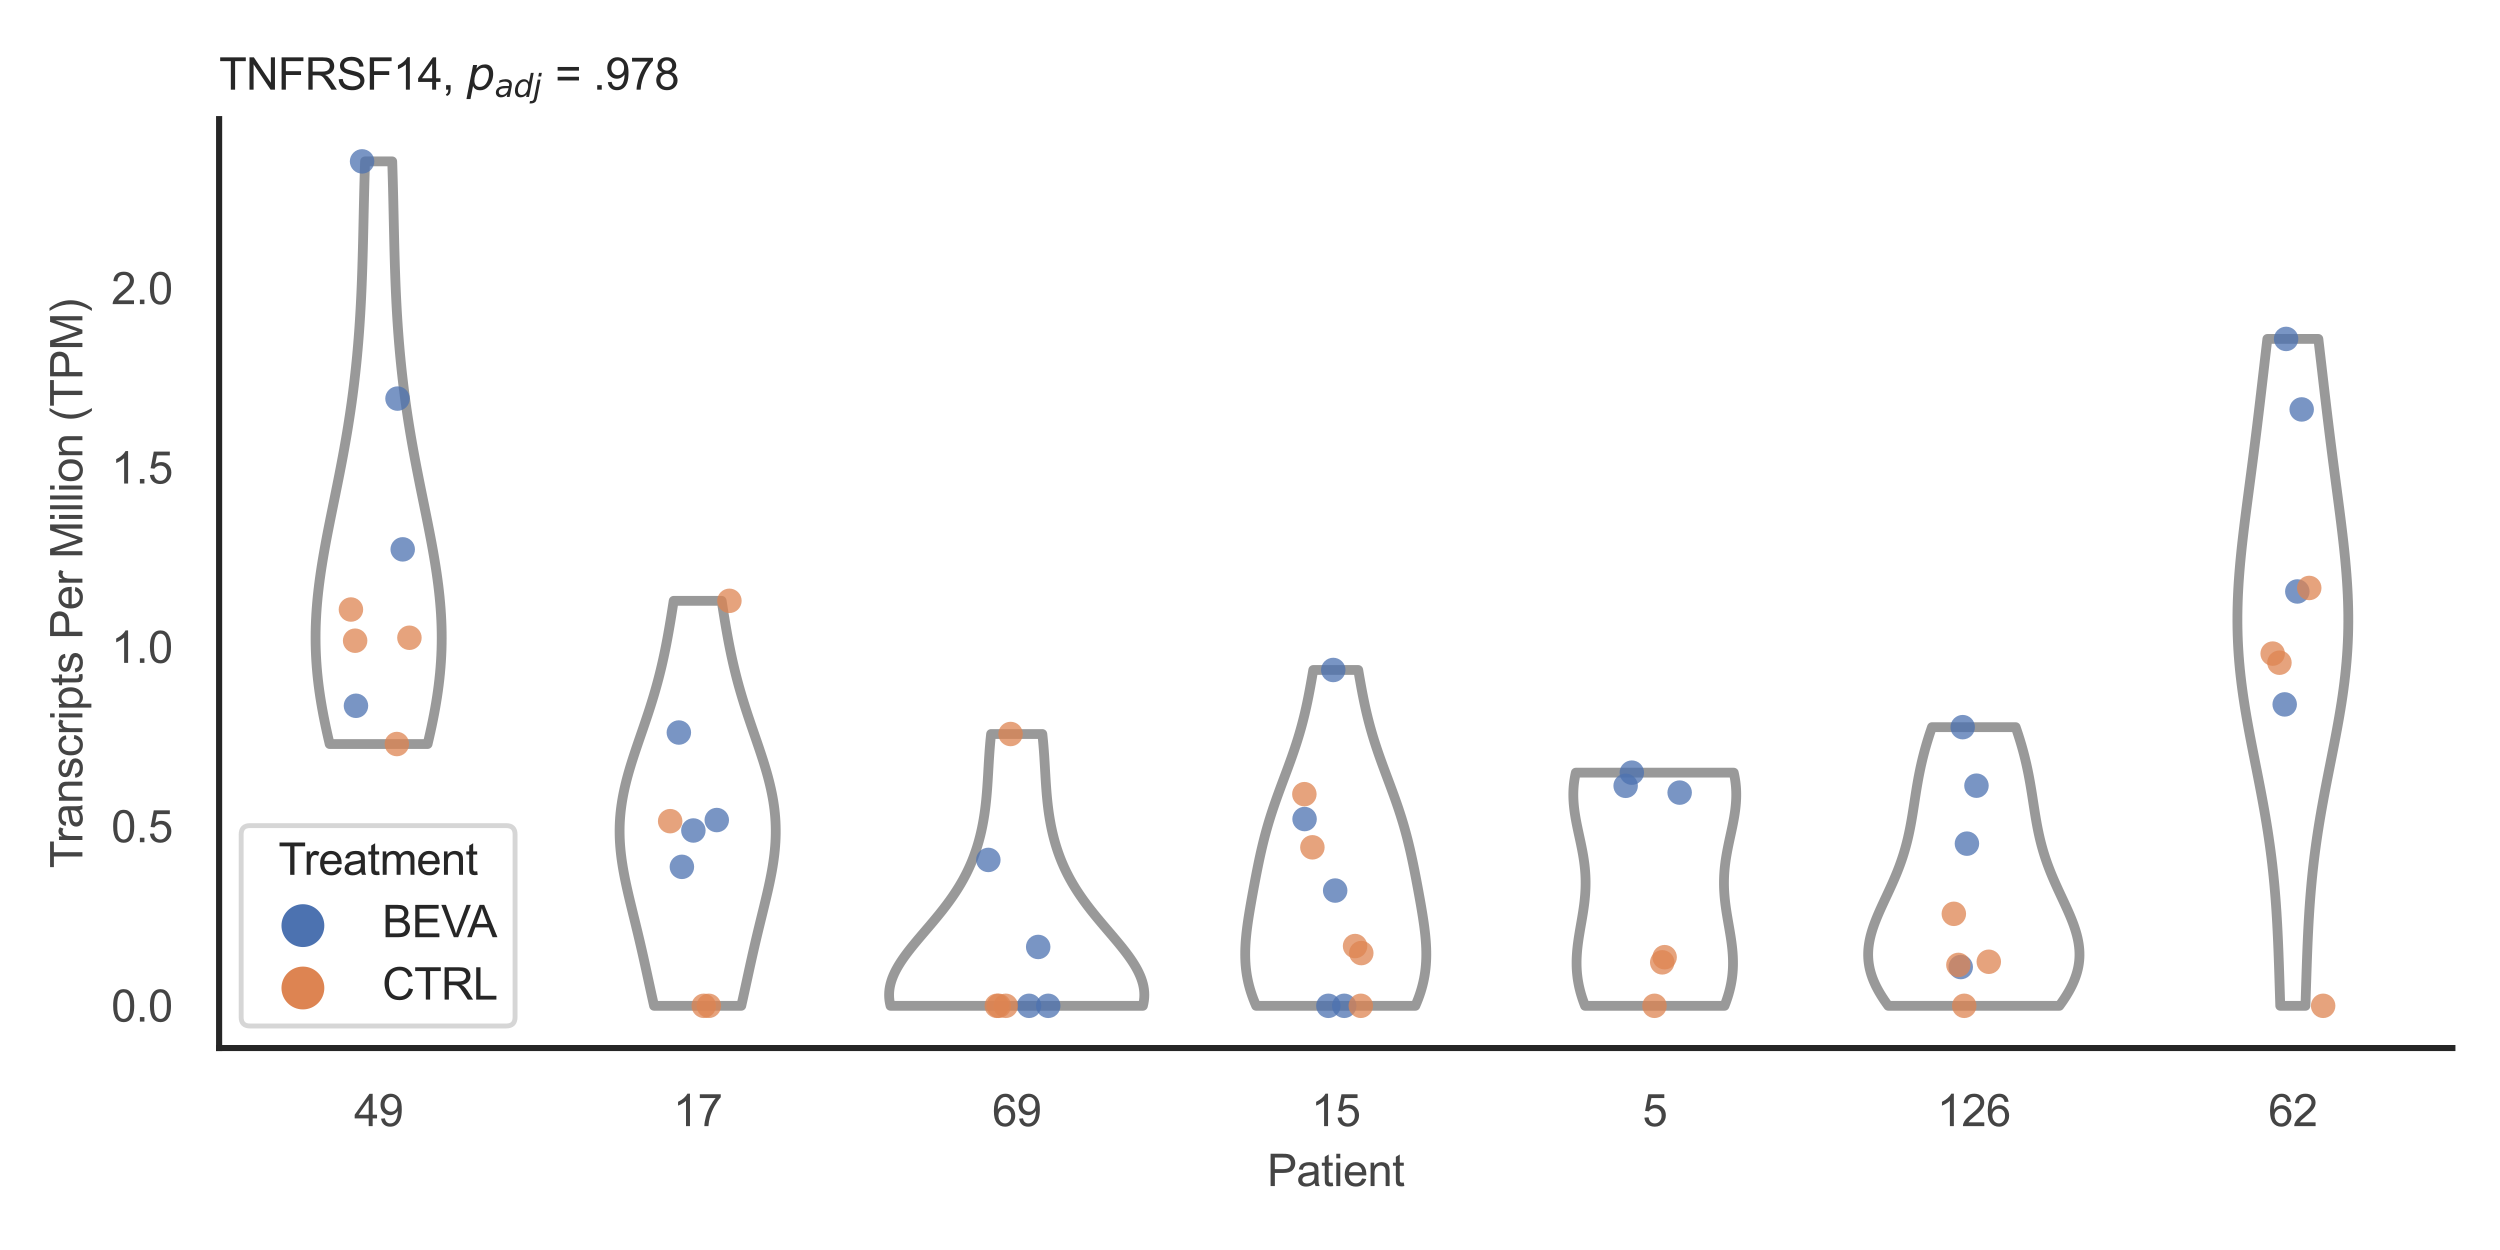 <?xml version="1.0" encoding="utf-8" standalone="no"?>
<!DOCTYPE svg PUBLIC "-//W3C//DTD SVG 1.1//EN"
  "http://www.w3.org/Graphics/SVG/1.1/DTD/svg11.dtd">
<svg xmlns:xlink="http://www.w3.org/1999/xlink" width="510.236pt" height="255.118pt" viewBox="0 0 510.236 255.118" xmlns="http://www.w3.org/2000/svg" version="1.1">
 <defs>
  <style type="text/css">*{stroke-linejoin: round; stroke-linecap: butt}</style>
 </defs>
 <g id="figure_1">
  <g id="patch_1">
   <path d="M 0 255.118 
L 510.236 255.118 
L 510.236 0 
L 0 0 
z
" style="fill: #ffffff"/>
  </g>
  <g id="axes_1">
   <g id="patch_2">
    <path d="M 44.72 213.898 
L 500.516 213.898 
L 500.516 24.32 
L 44.72 24.32 
z
" style="fill: #ffffff"/>
   </g>
   <g id="matplotlib.axis_1">
    <g id="xtick_1">
     <g id="text_1">
      <!-- 49 -->
      <g style="fill: #444444" transform="translate(72.272 229.84)scale(0.09 -0.09)">
       <defs>
        <path id="ArialMT-34" d="M 2069 0 
L 2069 1097 
L 81 1097 
L 81 1613 
L 2172 4581 
L 2631 4581 
L 2631 1613 
L 3250 1613 
L 3250 1097 
L 2631 1097 
L 2631 0 
L 2069 0 
z
M 2069 1613 
L 2069 3678 
L 634 1613 
L 2069 1613 
z
" transform="scale(0.016)"/>
        <path id="ArialMT-39" d="M 350 1059 
L 891 1109 
Q 959 728 1153 556 
Q 1347 384 1650 384 
Q 1909 384 2104 503 
Q 2300 622 2425 820 
Q 2550 1019 2634 1356 
Q 2719 1694 2719 2044 
Q 2719 2081 2716 2156 
Q 2547 1888 2255 1720 
Q 1963 1553 1622 1553 
Q 1053 1553 659 1965 
Q 266 2378 266 3053 
Q 266 3750 677 4175 
Q 1088 4600 1706 4600 
Q 2153 4600 2523 4359 
Q 2894 4119 3086 3673 
Q 3278 3228 3278 2384 
Q 3278 1506 3087 986 
Q 2897 466 2520 194 
Q 2144 -78 1638 -78 
Q 1100 -78 759 220 
Q 419 519 350 1059 
z
M 2653 3081 
Q 2653 3566 2395 3850 
Q 2138 4134 1775 4134 
Q 1400 4134 1122 3828 
Q 844 3522 844 3034 
Q 844 2597 1108 2323 
Q 1372 2050 1759 2050 
Q 2150 2050 2401 2323 
Q 2653 2597 2653 3081 
z
" transform="scale(0.016)"/>
       </defs>
       <use xlink:href="#ArialMT-34"/>
       <use xlink:href="#ArialMT-39" x="55.615"/>
      </g>
     </g>
    </g>
    <g id="xtick_2">
     <g id="text_2">
      <!-- 17 -->
      <g style="fill: #444444" transform="translate(137.386 229.84)scale(0.09 -0.09)">
       <defs>
        <path id="ArialMT-31" d="M 2384 0 
L 1822 0 
L 1822 3584 
Q 1619 3391 1289 3197 
Q 959 3003 697 2906 
L 697 3450 
Q 1169 3672 1522 3987 
Q 1875 4303 2022 4600 
L 2384 4600 
L 2384 0 
z
" transform="scale(0.016)"/>
        <path id="ArialMT-37" d="M 303 3981 
L 303 4522 
L 3269 4522 
L 3269 4084 
Q 2831 3619 2401 2847 
Q 1972 2075 1738 1259 
Q 1569 684 1522 0 
L 944 0 
Q 953 541 1156 1306 
Q 1359 2072 1739 2783 
Q 2119 3494 2547 3981 
L 303 3981 
z
" transform="scale(0.016)"/>
       </defs>
       <use xlink:href="#ArialMT-31"/>
       <use xlink:href="#ArialMT-37" x="55.615"/>
      </g>
     </g>
    </g>
    <g id="xtick_3">
     <g id="text_3">
      <!-- 69 -->
      <g style="fill: #444444" transform="translate(202.5 229.84)scale(0.09 -0.09)">
       <defs>
        <path id="ArialMT-36" d="M 3184 3459 
L 2625 3416 
Q 2550 3747 2413 3897 
Q 2184 4138 1850 4138 
Q 1581 4138 1378 3988 
Q 1113 3794 959 3422 
Q 806 3050 800 2363 
Q 1003 2672 1297 2822 
Q 1591 2972 1913 2972 
Q 2475 2972 2870 2558 
Q 3266 2144 3266 1488 
Q 3266 1056 3080 686 
Q 2894 316 2569 119 
Q 2244 -78 1831 -78 
Q 1128 -78 684 439 
Q 241 956 241 2144 
Q 241 3472 731 4075 
Q 1159 4600 1884 4600 
Q 2425 4600 2770 4297 
Q 3116 3994 3184 3459 
z
M 888 1484 
Q 888 1194 1011 928 
Q 1134 663 1356 523 
Q 1578 384 1822 384 
Q 2178 384 2434 671 
Q 2691 959 2691 1453 
Q 2691 1928 2437 2201 
Q 2184 2475 1800 2475 
Q 1419 2475 1153 2201 
Q 888 1928 888 1484 
z
" transform="scale(0.016)"/>
       </defs>
       <use xlink:href="#ArialMT-36"/>
       <use xlink:href="#ArialMT-39" x="55.615"/>
      </g>
     </g>
    </g>
    <g id="xtick_4">
     <g id="text_4">
      <!-- 15 -->
      <g style="fill: #444444" transform="translate(267.613 229.84)scale(0.09 -0.09)">
       <defs>
        <path id="ArialMT-35" d="M 266 1200 
L 856 1250 
Q 922 819 1161 601 
Q 1400 384 1738 384 
Q 2144 384 2425 690 
Q 2706 997 2706 1503 
Q 2706 1984 2436 2262 
Q 2166 2541 1728 2541 
Q 1456 2541 1237 2417 
Q 1019 2294 894 2097 
L 366 2166 
L 809 4519 
L 3088 4519 
L 3088 3981 
L 1259 3981 
L 1013 2750 
Q 1425 3038 1878 3038 
Q 2478 3038 2890 2622 
Q 3303 2206 3303 1553 
Q 3303 931 2941 478 
Q 2500 -78 1738 -78 
Q 1113 -78 717 272 
Q 322 622 266 1200 
z
" transform="scale(0.016)"/>
       </defs>
       <use xlink:href="#ArialMT-31"/>
       <use xlink:href="#ArialMT-35" x="55.615"/>
      </g>
     </g>
    </g>
    <g id="xtick_5">
     <g id="text_5">
      <!-- 5 -->
      <g style="fill: #444444" transform="translate(335.229 229.84)scale(0.09 -0.09)">
       <use xlink:href="#ArialMT-35"/>
      </g>
     </g>
    </g>
    <g id="xtick_6">
     <g id="text_6">
      <!-- 126 -->
      <g style="fill: #444444" transform="translate(395.338 229.84)scale(0.09 -0.09)">
       <defs>
        <path id="ArialMT-32" d="M 3222 541 
L 3222 0 
L 194 0 
Q 188 203 259 391 
Q 375 700 629 1000 
Q 884 1300 1366 1694 
Q 2113 2306 2375 2664 
Q 2638 3022 2638 3341 
Q 2638 3675 2398 3904 
Q 2159 4134 1775 4134 
Q 1369 4134 1125 3890 
Q 881 3647 878 3216 
L 300 3275 
Q 359 3922 746 4261 
Q 1134 4600 1788 4600 
Q 2447 4600 2831 4234 
Q 3216 3869 3216 3328 
Q 3216 3053 3103 2787 
Q 2991 2522 2730 2228 
Q 2469 1934 1863 1422 
Q 1356 997 1212 845 
Q 1069 694 975 541 
L 3222 541 
z
" transform="scale(0.016)"/>
       </defs>
       <use xlink:href="#ArialMT-31"/>
       <use xlink:href="#ArialMT-32" x="55.615"/>
       <use xlink:href="#ArialMT-36" x="111.23"/>
      </g>
     </g>
    </g>
    <g id="xtick_7">
     <g id="text_7">
      <!-- 62 -->
      <g style="fill: #444444" transform="translate(462.955 229.84)scale(0.09 -0.09)">
       <use xlink:href="#ArialMT-36"/>
       <use xlink:href="#ArialMT-32" x="55.615"/>
      </g>
     </g>
    </g>
    <g id="text_8">
     <!-- Patient -->
     <g style="fill: #444444" transform="translate(258.609 242.071)scale(0.09 -0.09)">
      <defs>
       <path id="ArialMT-50" d="M 494 0 
L 494 4581 
L 2222 4581 
Q 2678 4581 2919 4538 
Q 3256 4481 3484 4323 
Q 3713 4166 3852 3881 
Q 3991 3597 3991 3256 
Q 3991 2672 3619 2267 
Q 3247 1863 2275 1863 
L 1100 1863 
L 1100 0 
L 494 0 
z
M 1100 2403 
L 2284 2403 
Q 2872 2403 3119 2622 
Q 3366 2841 3366 3238 
Q 3366 3525 3220 3729 
Q 3075 3934 2838 4000 
Q 2684 4041 2272 4041 
L 1100 4041 
L 1100 2403 
z
" transform="scale(0.016)"/>
       <path id="ArialMT-61" d="M 2588 409 
Q 2275 144 1986 34 
Q 1697 -75 1366 -75 
Q 819 -75 525 192 
Q 231 459 231 875 
Q 231 1119 342 1320 
Q 453 1522 633 1644 
Q 813 1766 1038 1828 
Q 1203 1872 1538 1913 
Q 2219 1994 2541 2106 
Q 2544 2222 2544 2253 
Q 2544 2597 2384 2738 
Q 2169 2928 1744 2928 
Q 1347 2928 1158 2789 
Q 969 2650 878 2297 
L 328 2372 
Q 403 2725 575 2942 
Q 747 3159 1072 3276 
Q 1397 3394 1825 3394 
Q 2250 3394 2515 3294 
Q 2781 3194 2906 3042 
Q 3031 2891 3081 2659 
Q 3109 2516 3109 2141 
L 3109 1391 
Q 3109 606 3145 398 
Q 3181 191 3288 0 
L 2700 0 
Q 2613 175 2588 409 
z
M 2541 1666 
Q 2234 1541 1622 1453 
Q 1275 1403 1131 1340 
Q 988 1278 909 1158 
Q 831 1038 831 891 
Q 831 666 1001 516 
Q 1172 366 1500 366 
Q 1825 366 2078 508 
Q 2331 650 2450 897 
Q 2541 1088 2541 1459 
L 2541 1666 
z
" transform="scale(0.016)"/>
       <path id="ArialMT-74" d="M 1650 503 
L 1731 6 
Q 1494 -44 1306 -44 
Q 1000 -44 831 53 
Q 663 150 594 308 
Q 525 466 525 972 
L 525 2881 
L 113 2881 
L 113 3319 
L 525 3319 
L 525 4141 
L 1084 4478 
L 1084 3319 
L 1650 3319 
L 1650 2881 
L 1084 2881 
L 1084 941 
Q 1084 700 1114 631 
Q 1144 563 1211 522 
Q 1278 481 1403 481 
Q 1497 481 1650 503 
z
" transform="scale(0.016)"/>
       <path id="ArialMT-69" d="M 425 3934 
L 425 4581 
L 988 4581 
L 988 3934 
L 425 3934 
z
M 425 0 
L 425 3319 
L 988 3319 
L 988 0 
L 425 0 
z
" transform="scale(0.016)"/>
       <path id="ArialMT-65" d="M 2694 1069 
L 3275 997 
Q 3138 488 2766 206 
Q 2394 -75 1816 -75 
Q 1088 -75 661 373 
Q 234 822 234 1631 
Q 234 2469 665 2931 
Q 1097 3394 1784 3394 
Q 2450 3394 2872 2941 
Q 3294 2488 3294 1666 
Q 3294 1616 3291 1516 
L 816 1516 
Q 847 969 1125 678 
Q 1403 388 1819 388 
Q 2128 388 2347 550 
Q 2566 713 2694 1069 
z
M 847 1978 
L 2700 1978 
Q 2663 2397 2488 2606 
Q 2219 2931 1791 2931 
Q 1403 2931 1139 2672 
Q 875 2413 847 1978 
z
" transform="scale(0.016)"/>
       <path id="ArialMT-6e" d="M 422 0 
L 422 3319 
L 928 3319 
L 928 2847 
Q 1294 3394 1984 3394 
Q 2284 3394 2536 3286 
Q 2788 3178 2913 3003 
Q 3038 2828 3088 2588 
Q 3119 2431 3119 2041 
L 3119 0 
L 2556 0 
L 2556 2019 
Q 2556 2363 2490 2533 
Q 2425 2703 2258 2804 
Q 2091 2906 1866 2906 
Q 1506 2906 1245 2678 
Q 984 2450 984 1813 
L 984 0 
L 422 0 
z
" transform="scale(0.016)"/>
      </defs>
      <use xlink:href="#ArialMT-50"/>
      <use xlink:href="#ArialMT-61" x="66.699"/>
      <use xlink:href="#ArialMT-74" x="122.314"/>
      <use xlink:href="#ArialMT-69" x="150.098"/>
      <use xlink:href="#ArialMT-65" x="172.314"/>
      <use xlink:href="#ArialMT-6e" x="227.93"/>
      <use xlink:href="#ArialMT-74" x="283.545"/>
     </g>
    </g>
   </g>
   <g id="matplotlib.axis_2">
    <g id="ytick_1">
     <g id="text_9">
      <!-- 0.0 -->
      <g style="fill: #444444" transform="translate(22.71 208.502)scale(0.09 -0.09)">
       <defs>
        <path id="ArialMT-30" d="M 266 2259 
Q 266 3072 433 3567 
Q 600 4063 929 4331 
Q 1259 4600 1759 4600 
Q 2128 4600 2406 4451 
Q 2684 4303 2865 4023 
Q 3047 3744 3150 3342 
Q 3253 2941 3253 2259 
Q 3253 1453 3087 958 
Q 2922 463 2592 192 
Q 2263 -78 1759 -78 
Q 1097 -78 719 397 
Q 266 969 266 2259 
z
M 844 2259 
Q 844 1131 1108 757 
Q 1372 384 1759 384 
Q 2147 384 2411 759 
Q 2675 1134 2675 2259 
Q 2675 3391 2411 3762 
Q 2147 4134 1753 4134 
Q 1366 4134 1134 3806 
Q 844 3388 844 2259 
z
" transform="scale(0.016)"/>
        <path id="ArialMT-2e" d="M 581 0 
L 581 641 
L 1222 641 
L 1222 0 
L 581 0 
z
" transform="scale(0.016)"/>
       </defs>
       <use xlink:href="#ArialMT-30"/>
       <use xlink:href="#ArialMT-2e" x="55.615"/>
       <use xlink:href="#ArialMT-30" x="83.398"/>
      </g>
     </g>
    </g>
    <g id="ytick_2">
     <g id="text_10">
      <!-- 0.5 -->
      <g style="fill: #444444" transform="translate(22.71 171.895)scale(0.09 -0.09)">
       <use xlink:href="#ArialMT-30"/>
       <use xlink:href="#ArialMT-2e" x="55.615"/>
       <use xlink:href="#ArialMT-35" x="83.398"/>
      </g>
     </g>
    </g>
    <g id="ytick_3">
     <g id="text_11">
      <!-- 1.0 -->
      <g style="fill: #444444" transform="translate(22.71 135.287)scale(0.09 -0.09)">
       <use xlink:href="#ArialMT-31"/>
       <use xlink:href="#ArialMT-2e" x="55.615"/>
       <use xlink:href="#ArialMT-30" x="83.398"/>
      </g>
     </g>
    </g>
    <g id="ytick_4">
     <g id="text_12">
      <!-- 1.5 -->
      <g style="fill: #444444" transform="translate(22.71 98.68)scale(0.09 -0.09)">
       <use xlink:href="#ArialMT-31"/>
       <use xlink:href="#ArialMT-2e" x="55.615"/>
       <use xlink:href="#ArialMT-35" x="83.398"/>
      </g>
     </g>
    </g>
    <g id="ytick_5">
     <g id="text_13">
      <!-- 2.0 -->
      <g style="fill: #444444" transform="translate(22.71 62.072)scale(0.09 -0.09)">
       <use xlink:href="#ArialMT-32"/>
       <use xlink:href="#ArialMT-2e" x="55.615"/>
       <use xlink:href="#ArialMT-30" x="83.398"/>
      </g>
     </g>
    </g>
    <g id="text_14">
     <!-- Transcripts Per Million (TPM) -->
     <g style="fill: #444444" transform="translate(16.816 177.194)rotate(-90)scale(0.09 -0.09)">
      <defs>
       <path id="ArialMT-54" d="M 1659 0 
L 1659 4041 
L 150 4041 
L 150 4581 
L 3781 4581 
L 3781 4041 
L 2266 4041 
L 2266 0 
L 1659 0 
z
" transform="scale(0.016)"/>
       <path id="ArialMT-72" d="M 416 0 
L 416 3319 
L 922 3319 
L 922 2816 
Q 1116 3169 1280 3281 
Q 1444 3394 1641 3394 
Q 1925 3394 2219 3213 
L 2025 2691 
Q 1819 2813 1613 2813 
Q 1428 2813 1281 2702 
Q 1134 2591 1072 2394 
Q 978 2094 978 1738 
L 978 0 
L 416 0 
z
" transform="scale(0.016)"/>
       <path id="ArialMT-73" d="M 197 991 
L 753 1078 
Q 800 744 1014 566 
Q 1228 388 1613 388 
Q 2000 388 2187 545 
Q 2375 703 2375 916 
Q 2375 1106 2209 1216 
Q 2094 1291 1634 1406 
Q 1016 1563 777 1677 
Q 538 1791 414 1992 
Q 291 2194 291 2438 
Q 291 2659 392 2848 
Q 494 3038 669 3163 
Q 800 3259 1026 3326 
Q 1253 3394 1513 3394 
Q 1903 3394 2198 3281 
Q 2494 3169 2634 2976 
Q 2775 2784 2828 2463 
L 2278 2388 
Q 2241 2644 2061 2787 
Q 1881 2931 1553 2931 
Q 1166 2931 1000 2803 
Q 834 2675 834 2503 
Q 834 2394 903 2306 
Q 972 2216 1119 2156 
Q 1203 2125 1616 2013 
Q 2213 1853 2448 1751 
Q 2684 1650 2818 1456 
Q 2953 1263 2953 975 
Q 2953 694 2789 445 
Q 2625 197 2315 61 
Q 2006 -75 1616 -75 
Q 969 -75 630 194 
Q 291 463 197 991 
z
" transform="scale(0.016)"/>
       <path id="ArialMT-63" d="M 2588 1216 
L 3141 1144 
Q 3050 572 2676 248 
Q 2303 -75 1759 -75 
Q 1078 -75 664 370 
Q 250 816 250 1647 
Q 250 2184 428 2587 
Q 606 2991 970 3192 
Q 1334 3394 1763 3394 
Q 2303 3394 2647 3120 
Q 2991 2847 3088 2344 
L 2541 2259 
Q 2463 2594 2264 2762 
Q 2066 2931 1784 2931 
Q 1359 2931 1093 2626 
Q 828 2322 828 1663 
Q 828 994 1084 691 
Q 1341 388 1753 388 
Q 2084 388 2306 591 
Q 2528 794 2588 1216 
z
" transform="scale(0.016)"/>
       <path id="ArialMT-70" d="M 422 -1272 
L 422 3319 
L 934 3319 
L 934 2888 
Q 1116 3141 1344 3267 
Q 1572 3394 1897 3394 
Q 2322 3394 2647 3175 
Q 2972 2956 3137 2557 
Q 3303 2159 3303 1684 
Q 3303 1175 3120 767 
Q 2938 359 2589 142 
Q 2241 -75 1856 -75 
Q 1575 -75 1351 44 
Q 1128 163 984 344 
L 984 -1272 
L 422 -1272 
z
M 931 1641 
Q 931 1000 1190 694 
Q 1450 388 1819 388 
Q 2194 388 2461 705 
Q 2728 1022 2728 1688 
Q 2728 2322 2467 2637 
Q 2206 2953 1844 2953 
Q 1484 2953 1207 2617 
Q 931 2281 931 1641 
z
" transform="scale(0.016)"/>
       <path id="ArialMT-20" transform="scale(0.016)"/>
       <path id="ArialMT-4d" d="M 475 0 
L 475 4581 
L 1388 4581 
L 2472 1338 
Q 2622 884 2691 659 
Q 2769 909 2934 1394 
L 4031 4581 
L 4847 4581 
L 4847 0 
L 4263 0 
L 4263 3834 
L 2931 0 
L 2384 0 
L 1059 3900 
L 1059 0 
L 475 0 
z
" transform="scale(0.016)"/>
       <path id="ArialMT-6c" d="M 409 0 
L 409 4581 
L 972 4581 
L 972 0 
L 409 0 
z
" transform="scale(0.016)"/>
       <path id="ArialMT-6f" d="M 213 1659 
Q 213 2581 725 3025 
Q 1153 3394 1769 3394 
Q 2453 3394 2887 2945 
Q 3322 2497 3322 1706 
Q 3322 1066 3130 698 
Q 2938 331 2570 128 
Q 2203 -75 1769 -75 
Q 1072 -75 642 372 
Q 213 819 213 1659 
z
M 791 1659 
Q 791 1022 1069 705 
Q 1347 388 1769 388 
Q 2188 388 2466 706 
Q 2744 1025 2744 1678 
Q 2744 2294 2464 2611 
Q 2184 2928 1769 2928 
Q 1347 2928 1069 2612 
Q 791 2297 791 1659 
z
" transform="scale(0.016)"/>
       <path id="ArialMT-28" d="M 1497 -1347 
Q 1031 -759 709 28 
Q 388 816 388 1659 
Q 388 2403 628 3084 
Q 909 3875 1497 4659 
L 1900 4659 
Q 1522 4009 1400 3731 
Q 1209 3300 1100 2831 
Q 966 2247 966 1656 
Q 966 153 1900 -1347 
L 1497 -1347 
z
" transform="scale(0.016)"/>
       <path id="ArialMT-29" d="M 791 -1347 
L 388 -1347 
Q 1322 153 1322 1656 
Q 1322 2244 1188 2822 
Q 1081 3291 891 3722 
Q 769 4003 388 4659 
L 791 4659 
Q 1378 3875 1659 3084 
Q 1900 2403 1900 1659 
Q 1900 816 1576 28 
Q 1253 -759 791 -1347 
z
" transform="scale(0.016)"/>
      </defs>
      <use xlink:href="#ArialMT-54"/>
      <use xlink:href="#ArialMT-72" x="57.334"/>
      <use xlink:href="#ArialMT-61" x="90.635"/>
      <use xlink:href="#ArialMT-6e" x="146.25"/>
      <use xlink:href="#ArialMT-73" x="201.865"/>
      <use xlink:href="#ArialMT-63" x="251.865"/>
      <use xlink:href="#ArialMT-72" x="301.865"/>
      <use xlink:href="#ArialMT-69" x="335.166"/>
      <use xlink:href="#ArialMT-70" x="357.383"/>
      <use xlink:href="#ArialMT-74" x="412.998"/>
      <use xlink:href="#ArialMT-73" x="440.781"/>
      <use xlink:href="#ArialMT-20" x="490.781"/>
      <use xlink:href="#ArialMT-50" x="518.564"/>
      <use xlink:href="#ArialMT-65" x="585.264"/>
      <use xlink:href="#ArialMT-72" x="640.879"/>
      <use xlink:href="#ArialMT-20" x="674.18"/>
      <use xlink:href="#ArialMT-4d" x="701.963"/>
      <use xlink:href="#ArialMT-69" x="785.264"/>
      <use xlink:href="#ArialMT-6c" x="807.48"/>
      <use xlink:href="#ArialMT-6c" x="829.697"/>
      <use xlink:href="#ArialMT-69" x="851.914"/>
      <use xlink:href="#ArialMT-6f" x="874.131"/>
      <use xlink:href="#ArialMT-6e" x="929.746"/>
      <use xlink:href="#ArialMT-20" x="985.361"/>
      <use xlink:href="#ArialMT-28" x="1013.145"/>
      <use xlink:href="#ArialMT-54" x="1046.445"/>
      <use xlink:href="#ArialMT-50" x="1107.529"/>
      <use xlink:href="#ArialMT-4d" x="1174.229"/>
      <use xlink:href="#ArialMT-29" x="1257.529"/>
     </g>
    </g>
   </g>
   <g id="PolyCollection_1">
    <defs>
     <path id="mf99f227b9a" d="M 87.274 -103.265 
L 67.28 -103.265 
L 66.999 -104.466 
L 66.728 -105.667 
L 66.467 -106.869 
L 66.218 -108.07 
L 65.981 -109.271 
L 65.759 -110.472 
L 65.551 -111.673 
L 65.358 -112.874 
L 65.181 -114.076 
L 65.021 -115.277 
L 64.879 -116.478 
L 64.755 -117.679 
L 64.649 -118.88 
L 64.562 -120.081 
L 64.494 -121.283 
L 64.445 -122.484 
L 64.415 -123.685 
L 64.404 -124.886 
L 64.412 -126.087 
L 64.439 -127.288 
L 64.484 -128.49 
L 64.547 -129.691 
L 64.627 -130.892 
L 64.725 -132.093 
L 64.838 -133.294 
L 64.967 -134.496 
L 65.11 -135.697 
L 65.266 -136.898 
L 65.436 -138.099 
L 65.617 -139.3 
L 65.809 -140.501 
L 66.011 -141.703 
L 66.222 -142.904 
L 66.44 -144.105 
L 66.665 -145.306 
L 66.896 -146.507 
L 67.131 -147.708 
L 67.37 -148.91 
L 67.612 -150.111 
L 67.856 -151.312 
L 68.1 -152.513 
L 68.345 -153.714 
L 68.588 -154.915 
L 68.831 -156.117 
L 69.071 -157.318 
L 69.308 -158.519 
L 69.542 -159.72 
L 69.771 -160.921 
L 69.997 -162.122 
L 70.217 -163.324 
L 70.432 -164.525 
L 70.641 -165.726 
L 70.845 -166.927 
L 71.042 -168.128 
L 71.232 -169.329 
L 71.417 -170.531 
L 71.594 -171.732 
L 71.765 -172.933 
L 71.928 -174.134 
L 72.085 -175.335 
L 72.235 -176.536 
L 72.378 -177.738 
L 72.514 -178.939 
L 72.644 -180.14 
L 72.766 -181.341 
L 72.883 -182.542 
L 72.992 -183.743 
L 73.095 -184.945 
L 73.193 -186.146 
L 73.284 -187.347 
L 73.369 -188.548 
L 73.448 -189.749 
L 73.522 -190.951 
L 73.591 -192.152 
L 73.655 -193.353 
L 73.715 -194.554 
L 73.769 -195.755 
L 73.82 -196.956 
L 73.867 -198.158 
L 73.91 -199.359 
L 73.95 -200.56 
L 73.987 -201.761 
L 74.022 -202.962 
L 74.054 -204.163 
L 74.085 -205.365 
L 74.114 -206.566 
L 74.142 -207.767 
L 74.169 -208.968 
L 74.196 -210.169 
L 74.222 -211.37 
L 74.249 -212.572 
L 74.276 -213.773 
L 74.304 -214.974 
L 74.333 -216.175 
L 74.364 -217.376 
L 74.396 -218.577 
L 74.43 -219.779 
L 74.466 -220.98 
L 74.504 -222.181 
L 80.049 -222.181 
L 80.049 -222.181 
L 80.088 -220.98 
L 80.124 -219.779 
L 80.158 -218.577 
L 80.19 -217.376 
L 80.22 -216.175 
L 80.25 -214.974 
L 80.278 -213.773 
L 80.305 -212.572 
L 80.332 -211.37 
L 80.358 -210.169 
L 80.385 -208.968 
L 80.412 -207.767 
L 80.44 -206.566 
L 80.469 -205.365 
L 80.499 -204.163 
L 80.532 -202.962 
L 80.566 -201.761 
L 80.603 -200.56 
L 80.644 -199.359 
L 80.687 -198.158 
L 80.734 -196.956 
L 80.784 -195.755 
L 80.839 -194.554 
L 80.898 -193.353 
L 80.962 -192.152 
L 81.031 -190.951 
L 81.105 -189.749 
L 81.185 -188.548 
L 81.27 -187.347 
L 81.361 -186.146 
L 81.458 -184.945 
L 81.562 -183.743 
L 81.671 -182.542 
L 81.787 -181.341 
L 81.91 -180.14 
L 82.039 -178.939 
L 82.176 -177.738 
L 82.319 -176.536 
L 82.469 -175.335 
L 82.625 -174.134 
L 82.789 -172.933 
L 82.96 -171.732 
L 83.137 -170.531 
L 83.321 -169.329 
L 83.512 -168.128 
L 83.709 -166.927 
L 83.912 -165.726 
L 84.122 -164.525 
L 84.337 -163.324 
L 84.557 -162.122 
L 84.782 -160.921 
L 85.012 -159.72 
L 85.246 -158.519 
L 85.483 -157.318 
L 85.723 -156.117 
L 85.965 -154.915 
L 86.209 -153.714 
L 86.454 -152.513 
L 86.698 -151.312 
L 86.942 -150.111 
L 87.183 -148.91 
L 87.422 -147.708 
L 87.658 -146.507 
L 87.889 -145.306 
L 88.114 -144.105 
L 88.332 -142.904 
L 88.543 -141.703 
L 88.744 -140.501 
L 88.937 -139.3 
L 89.118 -138.099 
L 89.287 -136.898 
L 89.444 -135.697 
L 89.587 -134.496 
L 89.716 -133.294 
L 89.829 -132.093 
L 89.926 -130.892 
L 90.007 -129.691 
L 90.07 -128.49 
L 90.115 -127.288 
L 90.142 -126.087 
L 90.15 -124.886 
L 90.139 -123.685 
L 90.109 -122.484 
L 90.06 -121.283 
L 89.992 -120.081 
L 89.905 -118.88 
L 89.799 -117.679 
L 89.675 -116.478 
L 89.532 -115.277 
L 89.373 -114.076 
L 89.196 -112.874 
L 89.003 -111.673 
L 88.795 -110.472 
L 88.572 -109.271 
L 88.336 -108.07 
L 88.087 -106.869 
L 87.826 -105.667 
L 87.555 -104.466 
L 87.274 -103.265 
z
" style="stroke: #999999; stroke-width: 2"/>
    </defs>
    <g clip-path="url(#p8b652e7d8a)">
     <use xlink:href="#mf99f227b9a" x="0" y="255.118" style="fill: #ffffff; stroke: #999999; stroke-width: 2"/>
    </g>
   </g>
   <g id="PolyCollection_2">
    <defs>
     <path id="m8081e3b51b" d="M 151.29 -49.837 
L 133.491 -49.837 
L 133.303 -50.672 
L 133.117 -51.507 
L 132.932 -52.342 
L 132.749 -53.177 
L 132.567 -54.012 
L 132.386 -54.847 
L 132.204 -55.682 
L 132.023 -56.516 
L 131.84 -57.351 
L 131.657 -58.186 
L 131.472 -59.021 
L 131.286 -59.856 
L 131.097 -60.691 
L 130.906 -61.526 
L 130.713 -62.361 
L 130.518 -63.196 
L 130.32 -64.031 
L 130.121 -64.865 
L 129.919 -65.7 
L 129.716 -66.535 
L 129.511 -67.37 
L 129.306 -68.205 
L 129.101 -69.04 
L 128.897 -69.875 
L 128.694 -70.71 
L 128.493 -71.545 
L 128.296 -72.38 
L 128.103 -73.215 
L 127.916 -74.049 
L 127.735 -74.884 
L 127.561 -75.719 
L 127.397 -76.554 
L 127.242 -77.389 
L 127.098 -78.224 
L 126.966 -79.059 
L 126.847 -79.894 
L 126.743 -80.729 
L 126.653 -81.564 
L 126.579 -82.398 
L 126.522 -83.233 
L 126.483 -84.068 
L 126.461 -84.903 
L 126.457 -85.738 
L 126.472 -86.573 
L 126.506 -87.408 
L 126.559 -88.243 
L 126.631 -89.078 
L 126.722 -89.913 
L 126.831 -90.748 
L 126.957 -91.582 
L 127.102 -92.417 
L 127.263 -93.252 
L 127.44 -94.087 
L 127.632 -94.922 
L 127.839 -95.757 
L 128.058 -96.592 
L 128.29 -97.427 
L 128.533 -98.262 
L 128.786 -99.097 
L 129.047 -99.932 
L 129.316 -100.766 
L 129.591 -101.601 
L 129.87 -102.436 
L 130.154 -103.271 
L 130.44 -104.106 
L 130.727 -104.941 
L 131.015 -105.776 
L 131.302 -106.611 
L 131.587 -107.446 
L 131.869 -108.281 
L 132.148 -109.115 
L 132.423 -109.95 
L 132.693 -110.785 
L 132.956 -111.62 
L 133.214 -112.455 
L 133.466 -113.29 
L 133.71 -114.125 
L 133.947 -114.96 
L 134.177 -115.795 
L 134.399 -116.63 
L 134.614 -117.465 
L 134.822 -118.299 
L 135.022 -119.134 
L 135.215 -119.969 
L 135.401 -120.804 
L 135.581 -121.639 
L 135.754 -122.474 
L 135.922 -123.309 
L 136.083 -124.144 
L 136.24 -124.979 
L 136.392 -125.814 
L 136.54 -126.648 
L 136.684 -127.483 
L 136.825 -128.318 
L 136.963 -129.153 
L 137.098 -129.988 
L 137.231 -130.823 
L 137.363 -131.658 
L 137.493 -132.493 
L 147.288 -132.493 
L 147.288 -132.493 
L 147.418 -131.658 
L 147.55 -130.823 
L 147.683 -129.988 
L 147.818 -129.153 
L 147.956 -128.318 
L 148.097 -127.483 
L 148.241 -126.648 
L 148.389 -125.814 
L 148.541 -124.979 
L 148.698 -124.144 
L 148.86 -123.309 
L 149.027 -122.474 
L 149.2 -121.639 
L 149.38 -120.804 
L 149.566 -119.969 
L 149.759 -119.134 
L 149.96 -118.299 
L 150.167 -117.465 
L 150.382 -116.63 
L 150.604 -115.795 
L 150.834 -114.96 
L 151.071 -114.125 
L 151.316 -113.29 
L 151.567 -112.455 
L 151.825 -111.62 
L 152.089 -110.785 
L 152.358 -109.95 
L 152.633 -109.115 
L 152.912 -108.281 
L 153.194 -107.446 
L 153.479 -106.611 
L 153.766 -105.776 
L 154.054 -104.941 
L 154.341 -104.106 
L 154.627 -103.271 
L 154.911 -102.436 
L 155.191 -101.601 
L 155.465 -100.766 
L 155.734 -99.932 
L 155.995 -99.097 
L 156.248 -98.262 
L 156.491 -97.427 
L 156.723 -96.592 
L 156.942 -95.757 
L 157.149 -94.922 
L 157.341 -94.087 
L 157.518 -93.252 
L 157.679 -92.417 
L 157.824 -91.582 
L 157.951 -90.748 
L 158.06 -89.913 
L 158.15 -89.078 
L 158.222 -88.243 
L 158.275 -87.408 
L 158.309 -86.573 
L 158.324 -85.738 
L 158.321 -84.903 
L 158.299 -84.068 
L 158.259 -83.233 
L 158.202 -82.398 
L 158.128 -81.564 
L 158.039 -80.729 
L 157.934 -79.894 
L 157.815 -79.059 
L 157.684 -78.224 
L 157.54 -77.389 
L 157.385 -76.554 
L 157.22 -75.719 
L 157.047 -74.884 
L 156.866 -74.049 
L 156.678 -73.215 
L 156.485 -72.38 
L 156.288 -71.545 
L 156.087 -70.71 
L 155.885 -69.875 
L 155.68 -69.04 
L 155.475 -68.205 
L 155.27 -67.37 
L 155.066 -66.535 
L 154.862 -65.7 
L 154.661 -64.865 
L 154.461 -64.031 
L 154.263 -63.196 
L 154.068 -62.361 
L 153.875 -61.526 
L 153.684 -60.691 
L 153.496 -59.856 
L 153.309 -59.021 
L 153.124 -58.186 
L 152.941 -57.351 
L 152.759 -56.516 
L 152.577 -55.682 
L 152.396 -54.847 
L 152.214 -54.012 
L 152.032 -53.177 
L 151.849 -52.342 
L 151.665 -51.507 
L 151.478 -50.672 
L 151.29 -49.837 
z
" style="stroke: #999999; stroke-width: 2"/>
    </defs>
    <g clip-path="url(#p8b652e7d8a)">
     <use xlink:href="#m8081e3b51b" x="0" y="255.118" style="fill: #ffffff; stroke: #999999; stroke-width: 2"/>
    </g>
   </g>
   <g id="PolyCollection_3">
    <defs>
     <path id="m4568183593" d="M 233.258 -49.837 
L 181.751 -49.837 
L 181.622 -50.398 
L 181.53 -50.958 
L 181.476 -51.518 
L 181.459 -52.079 
L 181.478 -52.639 
L 181.534 -53.199 
L 181.625 -53.76 
L 181.751 -54.32 
L 181.91 -54.88 
L 182.102 -55.441 
L 182.325 -56.001 
L 182.577 -56.561 
L 182.858 -57.122 
L 183.165 -57.682 
L 183.496 -58.242 
L 183.851 -58.803 
L 184.226 -59.363 
L 184.62 -59.923 
L 185.032 -60.484 
L 185.458 -61.044 
L 185.898 -61.604 
L 186.349 -62.165 
L 186.809 -62.725 
L 187.276 -63.285 
L 187.749 -63.846 
L 188.225 -64.406 
L 188.704 -64.967 
L 189.182 -65.527 
L 189.66 -66.087 
L 190.135 -66.648 
L 190.606 -67.208 
L 191.071 -67.768 
L 191.531 -68.329 
L 191.982 -68.889 
L 192.426 -69.449 
L 192.859 -70.01 
L 193.283 -70.57 
L 193.697 -71.13 
L 194.099 -71.691 
L 194.489 -72.251 
L 194.868 -72.811 
L 195.234 -73.372 
L 195.587 -73.932 
L 195.928 -74.492 
L 196.257 -75.053 
L 196.573 -75.613 
L 196.876 -76.173 
L 197.167 -76.734 
L 197.445 -77.294 
L 197.712 -77.854 
L 197.966 -78.415 
L 198.209 -78.975 
L 198.441 -79.535 
L 198.661 -80.096 
L 198.871 -80.656 
L 199.07 -81.217 
L 199.259 -81.777 
L 199.439 -82.337 
L 199.608 -82.898 
L 199.769 -83.458 
L 199.92 -84.018 
L 200.063 -84.579 
L 200.198 -85.139 
L 200.324 -85.699 
L 200.443 -86.26 
L 200.555 -86.82 
L 200.659 -87.38 
L 200.757 -87.941 
L 200.848 -88.501 
L 200.933 -89.061 
L 201.012 -89.622 
L 201.085 -90.182 
L 201.153 -90.742 
L 201.216 -91.303 
L 201.275 -91.863 
L 201.329 -92.423 
L 201.379 -92.984 
L 201.426 -93.544 
L 201.47 -94.104 
L 201.511 -94.665 
L 201.549 -95.225 
L 201.586 -95.785 
L 201.62 -96.346 
L 201.654 -96.906 
L 201.687 -97.467 
L 201.719 -98.027 
L 201.752 -98.587 
L 201.785 -99.148 
L 201.819 -99.708 
L 201.853 -100.268 
L 201.89 -100.829 
L 201.928 -101.389 
L 201.969 -101.949 
L 202.012 -102.51 
L 202.058 -103.07 
L 202.107 -103.63 
L 202.16 -104.191 
L 202.216 -104.751 
L 202.276 -105.311 
L 212.733 -105.311 
L 212.733 -105.311 
L 212.793 -104.751 
L 212.849 -104.191 
L 212.901 -103.63 
L 212.95 -103.07 
L 212.996 -102.51 
L 213.04 -101.949 
L 213.08 -101.389 
L 213.119 -100.829 
L 213.155 -100.268 
L 213.19 -99.708 
L 213.224 -99.148 
L 213.257 -98.587 
L 213.289 -98.027 
L 213.322 -97.467 
L 213.355 -96.906 
L 213.388 -96.346 
L 213.423 -95.785 
L 213.46 -95.225 
L 213.498 -94.665 
L 213.539 -94.104 
L 213.583 -93.544 
L 213.629 -92.984 
L 213.68 -92.423 
L 213.734 -91.863 
L 213.793 -91.303 
L 213.856 -90.742 
L 213.924 -90.182 
L 213.997 -89.622 
L 214.076 -89.061 
L 214.161 -88.501 
L 214.252 -87.941 
L 214.35 -87.38 
L 214.454 -86.82 
L 214.565 -86.26 
L 214.684 -85.699 
L 214.811 -85.139 
L 214.946 -84.579 
L 215.088 -84.018 
L 215.24 -83.458 
L 215.4 -82.898 
L 215.57 -82.337 
L 215.749 -81.777 
L 215.938 -81.217 
L 216.138 -80.656 
L 216.347 -80.096 
L 216.568 -79.535 
L 216.799 -78.975 
L 217.042 -78.415 
L 217.297 -77.854 
L 217.563 -77.294 
L 217.842 -76.734 
L 218.133 -76.173 
L 218.436 -75.613 
L 218.752 -75.053 
L 219.08 -74.492 
L 219.421 -73.932 
L 219.775 -73.372 
L 220.141 -72.811 
L 220.52 -72.251 
L 220.91 -71.691 
L 221.312 -71.13 
L 221.725 -70.57 
L 222.149 -70.01 
L 222.583 -69.449 
L 223.026 -68.889 
L 223.478 -68.329 
L 223.937 -67.768 
L 224.403 -67.208 
L 224.874 -66.648 
L 225.349 -66.087 
L 225.826 -65.527 
L 226.305 -64.967 
L 226.784 -64.406 
L 227.26 -63.846 
L 227.733 -63.285 
L 228.2 -62.725 
L 228.66 -62.165 
L 229.111 -61.604 
L 229.55 -61.044 
L 229.977 -60.484 
L 230.388 -59.923 
L 230.783 -59.363 
L 231.158 -58.803 
L 231.512 -58.242 
L 231.844 -57.682 
L 232.151 -57.122 
L 232.431 -56.561 
L 232.684 -56.001 
L 232.907 -55.441 
L 233.098 -54.88 
L 233.258 -54.32 
L 233.384 -53.76 
L 233.475 -53.199 
L 233.53 -52.639 
L 233.55 -52.079 
L 233.533 -51.518 
L 233.478 -50.958 
L 233.387 -50.398 
L 233.258 -49.837 
z
" style="stroke: #999999; stroke-width: 2"/>
    </defs>
    <g clip-path="url(#p8b652e7d8a)">
     <use xlink:href="#m4568183593" x="0" y="255.118" style="fill: #ffffff; stroke: #999999; stroke-width: 2"/>
    </g>
   </g>
   <g id="PolyCollection_4">
    <defs>
     <path id="m80677d6d89" d="M 288.865 -49.837 
L 256.371 -49.837 
L 256.077 -50.53 
L 255.803 -51.222 
L 255.55 -51.914 
L 255.318 -52.607 
L 255.107 -53.299 
L 254.918 -53.991 
L 254.75 -54.683 
L 254.604 -55.376 
L 254.479 -56.068 
L 254.374 -56.76 
L 254.29 -57.453 
L 254.224 -58.145 
L 254.178 -58.837 
L 254.149 -59.53 
L 254.137 -60.222 
L 254.141 -60.914 
L 254.16 -61.607 
L 254.193 -62.299 
L 254.238 -62.991 
L 254.295 -63.684 
L 254.362 -64.376 
L 254.439 -65.068 
L 254.524 -65.761 
L 254.617 -66.453 
L 254.716 -67.145 
L 254.82 -67.838 
L 254.93 -68.53 
L 255.043 -69.222 
L 255.159 -69.915 
L 255.279 -70.607 
L 255.4 -71.299 
L 255.524 -71.992 
L 255.649 -72.684 
L 255.776 -73.376 
L 255.904 -74.069 
L 256.034 -74.761 
L 256.165 -75.453 
L 256.298 -76.146 
L 256.433 -76.838 
L 256.57 -77.53 
L 256.709 -78.223 
L 256.851 -78.915 
L 256.996 -79.607 
L 257.145 -80.3 
L 257.298 -80.992 
L 257.456 -81.684 
L 257.618 -82.377 
L 257.785 -83.069 
L 257.958 -83.761 
L 258.137 -84.454 
L 258.322 -85.146 
L 258.513 -85.838 
L 258.71 -86.531 
L 258.914 -87.223 
L 259.125 -87.915 
L 259.341 -88.608 
L 259.564 -89.3 
L 259.792 -89.992 
L 260.026 -90.685 
L 260.266 -91.377 
L 260.509 -92.069 
L 260.757 -92.762 
L 261.009 -93.454 
L 261.263 -94.146 
L 261.519 -94.839 
L 261.777 -95.531 
L 262.036 -96.223 
L 262.295 -96.916 
L 262.553 -97.608 
L 262.81 -98.3 
L 263.064 -98.993 
L 263.316 -99.685 
L 263.564 -100.377 
L 263.808 -101.07 
L 264.047 -101.762 
L 264.281 -102.454 
L 264.509 -103.147 
L 264.731 -103.839 
L 264.947 -104.531 
L 265.156 -105.224 
L 265.359 -105.916 
L 265.554 -106.608 
L 265.743 -107.301 
L 265.924 -107.993 
L 266.099 -108.685 
L 266.268 -109.378 
L 266.43 -110.07 
L 266.586 -110.762 
L 266.737 -111.455 
L 266.882 -112.147 
L 267.023 -112.839 
L 267.159 -113.532 
L 267.291 -114.224 
L 267.42 -114.916 
L 267.545 -115.609 
L 267.669 -116.301 
L 267.79 -116.993 
L 267.909 -117.686 
L 268.028 -118.378 
L 277.209 -118.378 
L 277.209 -118.378 
L 277.327 -117.686 
L 277.446 -116.993 
L 277.568 -116.301 
L 277.691 -115.609 
L 277.816 -114.916 
L 277.945 -114.224 
L 278.077 -113.532 
L 278.214 -112.839 
L 278.354 -112.147 
L 278.499 -111.455 
L 278.65 -110.762 
L 278.806 -110.07 
L 278.968 -109.378 
L 279.137 -108.685 
L 279.312 -107.993 
L 279.494 -107.301 
L 279.682 -106.608 
L 279.878 -105.916 
L 280.08 -105.224 
L 280.289 -104.531 
L 280.505 -103.839 
L 280.727 -103.147 
L 280.955 -102.454 
L 281.189 -101.762 
L 281.428 -101.07 
L 281.672 -100.377 
L 281.92 -99.685 
L 282.172 -98.993 
L 282.426 -98.3 
L 282.683 -97.608 
L 282.941 -96.916 
L 283.2 -96.223 
L 283.459 -95.531 
L 283.717 -94.839 
L 283.973 -94.146 
L 284.228 -93.454 
L 284.479 -92.762 
L 284.727 -92.069 
L 284.971 -91.377 
L 285.21 -90.685 
L 285.444 -89.992 
L 285.672 -89.3 
L 285.895 -88.608 
L 286.112 -87.915 
L 286.322 -87.223 
L 286.526 -86.531 
L 286.723 -85.838 
L 286.914 -85.146 
L 287.099 -84.454 
L 287.278 -83.761 
L 287.451 -83.069 
L 287.618 -82.377 
L 287.781 -81.684 
L 287.938 -80.992 
L 288.091 -80.3 
L 288.24 -79.607 
L 288.385 -78.915 
L 288.527 -78.223 
L 288.667 -77.53 
L 288.803 -76.838 
L 288.938 -76.146 
L 289.071 -75.453 
L 289.202 -74.761 
L 289.332 -74.069 
L 289.46 -73.376 
L 289.587 -72.684 
L 289.712 -71.992 
L 289.836 -71.299 
L 289.958 -70.607 
L 290.077 -69.915 
L 290.193 -69.222 
L 290.307 -68.53 
L 290.416 -67.838 
L 290.52 -67.145 
L 290.619 -66.453 
L 290.712 -65.761 
L 290.797 -65.068 
L 290.874 -64.376 
L 290.941 -63.684 
L 290.998 -62.991 
L 291.043 -62.299 
L 291.076 -61.607 
L 291.095 -60.914 
L 291.099 -60.222 
L 291.087 -59.53 
L 291.058 -58.837 
L 291.012 -58.145 
L 290.947 -57.453 
L 290.862 -56.76 
L 290.757 -56.068 
L 290.632 -55.376 
L 290.486 -54.683 
L 290.318 -53.991 
L 290.129 -53.299 
L 289.919 -52.607 
L 289.687 -51.914 
L 289.433 -51.222 
L 289.159 -50.53 
L 288.865 -49.837 
z
" style="stroke: #999999; stroke-width: 2"/>
    </defs>
    <g clip-path="url(#p8b652e7d8a)">
     <use xlink:href="#m80677d6d89" x="0" y="255.118" style="fill: #ffffff; stroke: #999999; stroke-width: 2"/>
    </g>
   </g>
   <g id="PolyCollection_5">
    <defs>
     <path id="mfa3d499218" d="M 351.967 -49.837 
L 323.496 -49.837 
L 323.312 -50.318 
L 323.137 -50.799 
L 322.971 -51.279 
L 322.816 -51.76 
L 322.672 -52.24 
L 322.537 -52.721 
L 322.414 -53.202 
L 322.301 -53.682 
L 322.199 -54.163 
L 322.109 -54.644 
L 322.029 -55.124 
L 321.96 -55.605 
L 321.902 -56.086 
L 321.855 -56.566 
L 321.818 -57.047 
L 321.791 -57.528 
L 321.775 -58.008 
L 321.769 -58.489 
L 321.771 -58.97 
L 321.783 -59.45 
L 321.804 -59.931 
L 321.833 -60.412 
L 321.869 -60.892 
L 321.913 -61.373 
L 321.964 -61.854 
L 322.02 -62.334 
L 322.083 -62.815 
L 322.15 -63.296 
L 322.221 -63.776 
L 322.297 -64.257 
L 322.375 -64.738 
L 322.455 -65.218 
L 322.538 -65.699 
L 322.621 -66.18 
L 322.705 -66.66 
L 322.788 -67.141 
L 322.87 -67.622 
L 322.951 -68.102 
L 323.03 -68.583 
L 323.105 -69.064 
L 323.178 -69.544 
L 323.246 -70.025 
L 323.31 -70.506 
L 323.369 -70.986 
L 323.422 -71.467 
L 323.469 -71.948 
L 323.51 -72.428 
L 323.545 -72.909 
L 323.572 -73.39 
L 323.593 -73.87 
L 323.606 -74.351 
L 323.611 -74.832 
L 323.609 -75.312 
L 323.599 -75.793 
L 323.581 -76.274 
L 323.555 -76.754 
L 323.522 -77.235 
L 323.482 -77.716 
L 323.434 -78.196 
L 323.379 -78.677 
L 323.317 -79.157 
L 323.249 -79.638 
L 323.175 -80.119 
L 323.096 -80.599 
L 323.011 -81.08 
L 322.922 -81.561 
L 322.829 -82.041 
L 322.732 -82.522 
L 322.633 -83.003 
L 322.531 -83.483 
L 322.428 -83.964 
L 322.324 -84.445 
L 322.219 -84.925 
L 322.116 -85.406 
L 322.013 -85.887 
L 321.913 -86.367 
L 321.815 -86.848 
L 321.721 -87.329 
L 321.631 -87.809 
L 321.546 -88.29 
L 321.467 -88.771 
L 321.393 -89.251 
L 321.327 -89.732 
L 321.268 -90.213 
L 321.218 -90.693 
L 321.176 -91.174 
L 321.143 -91.655 
L 321.12 -92.135 
L 321.108 -92.616 
L 321.106 -93.097 
L 321.115 -93.577 
L 321.136 -94.058 
L 321.168 -94.539 
L 321.212 -95.019 
L 321.269 -95.5 
L 321.337 -95.981 
L 321.419 -96.461 
L 321.512 -96.942 
L 321.618 -97.423 
L 353.846 -97.423 
L 353.846 -97.423 
L 353.952 -96.942 
L 354.045 -96.461 
L 354.126 -95.981 
L 354.195 -95.5 
L 354.251 -95.019 
L 354.296 -94.539 
L 354.328 -94.058 
L 354.348 -93.577 
L 354.358 -93.097 
L 354.356 -92.616 
L 354.343 -92.135 
L 354.32 -91.655 
L 354.288 -91.174 
L 354.246 -90.693 
L 354.195 -90.213 
L 354.137 -89.732 
L 354.07 -89.251 
L 353.997 -88.771 
L 353.918 -88.29 
L 353.832 -87.809 
L 353.742 -87.329 
L 353.648 -86.848 
L 353.551 -86.367 
L 353.45 -85.887 
L 353.348 -85.406 
L 353.244 -84.925 
L 353.14 -84.445 
L 353.036 -83.964 
L 352.933 -83.483 
L 352.831 -83.003 
L 352.732 -82.522 
L 352.635 -82.041 
L 352.542 -81.561 
L 352.453 -81.08 
L 352.368 -80.599 
L 352.288 -80.119 
L 352.214 -79.638 
L 352.146 -79.157 
L 352.085 -78.677 
L 352.03 -78.196 
L 351.982 -77.716 
L 351.942 -77.235 
L 351.908 -76.754 
L 351.883 -76.274 
L 351.865 -75.793 
L 351.855 -75.312 
L 351.853 -74.832 
L 351.858 -74.351 
L 351.871 -73.87 
L 351.891 -73.39 
L 351.919 -72.909 
L 351.953 -72.428 
L 351.994 -71.948 
L 352.042 -71.467 
L 352.095 -70.986 
L 352.154 -70.506 
L 352.218 -70.025 
L 352.286 -69.544 
L 352.358 -69.064 
L 352.434 -68.583 
L 352.513 -68.102 
L 352.593 -67.622 
L 352.676 -67.141 
L 352.759 -66.66 
L 352.843 -66.18 
L 352.926 -65.699 
L 353.008 -65.218 
L 353.089 -64.738 
L 353.167 -64.257 
L 353.242 -63.776 
L 353.314 -63.296 
L 353.381 -62.815 
L 353.443 -62.334 
L 353.5 -61.854 
L 353.551 -61.373 
L 353.594 -60.892 
L 353.631 -60.412 
L 353.66 -59.931 
L 353.68 -59.45 
L 353.692 -58.97 
L 353.695 -58.489 
L 353.689 -58.008 
L 353.672 -57.528 
L 353.646 -57.047 
L 353.609 -56.566 
L 353.562 -56.086 
L 353.504 -55.605 
L 353.435 -55.124 
L 353.355 -54.644 
L 353.264 -54.163 
L 353.163 -53.682 
L 353.05 -53.202 
L 352.926 -52.721 
L 352.792 -52.24 
L 352.647 -51.76 
L 352.492 -51.279 
L 352.327 -50.799 
L 352.152 -50.318 
L 351.967 -49.837 
z
" style="stroke: #999999; stroke-width: 2"/>
    </defs>
    <g clip-path="url(#p8b652e7d8a)">
     <use xlink:href="#mfa3d499218" x="0" y="255.118" style="fill: #ffffff; stroke: #999999; stroke-width: 2"/>
    </g>
   </g>
   <g id="PolyCollection_6">
    <defs>
     <path id="m3aaf7b86a5" d="M 420.307 -49.837 
L 385.384 -49.837 
L 384.971 -50.412 
L 384.574 -50.986 
L 384.195 -51.561 
L 383.836 -52.135 
L 383.497 -52.709 
L 383.179 -53.284 
L 382.883 -53.858 
L 382.611 -54.433 
L 382.363 -55.007 
L 382.14 -55.582 
L 381.942 -56.156 
L 381.77 -56.731 
L 381.623 -57.305 
L 381.503 -57.88 
L 381.408 -58.454 
L 381.34 -59.029 
L 381.297 -59.603 
L 381.279 -60.177 
L 381.286 -60.752 
L 381.317 -61.326 
L 381.372 -61.901 
L 381.449 -62.475 
L 381.547 -63.05 
L 381.666 -63.624 
L 381.804 -64.199 
L 381.961 -64.773 
L 382.134 -65.348 
L 382.323 -65.922 
L 382.526 -66.497 
L 382.742 -67.071 
L 382.969 -67.645 
L 383.207 -68.22 
L 383.452 -68.794 
L 383.705 -69.369 
L 383.964 -69.943 
L 384.227 -70.518 
L 384.493 -71.092 
L 384.761 -71.667 
L 385.03 -72.241 
L 385.298 -72.816 
L 385.564 -73.39 
L 385.827 -73.965 
L 386.087 -74.539 
L 386.343 -75.113 
L 386.593 -75.688 
L 386.837 -76.262 
L 387.075 -76.837 
L 387.306 -77.411 
L 387.529 -77.986 
L 387.744 -78.56 
L 387.951 -79.135 
L 388.15 -79.709 
L 388.341 -80.284 
L 388.523 -80.858 
L 388.697 -81.433 
L 388.863 -82.007 
L 389.02 -82.581 
L 389.17 -83.156 
L 389.313 -83.73 
L 389.448 -84.305 
L 389.577 -84.879 
L 389.699 -85.454 
L 389.816 -86.028 
L 389.927 -86.603 
L 390.033 -87.177 
L 390.136 -87.752 
L 390.234 -88.326 
L 390.33 -88.9 
L 390.423 -89.475 
L 390.514 -90.049 
L 390.604 -90.624 
L 390.693 -91.198 
L 390.782 -91.773 
L 390.871 -92.347 
L 390.961 -92.922 
L 391.053 -93.496 
L 391.146 -94.071 
L 391.242 -94.645 
L 391.341 -95.22 
L 391.443 -95.794 
L 391.548 -96.368 
L 391.658 -96.943 
L 391.771 -97.517 
L 391.89 -98.092 
L 392.013 -98.666 
L 392.141 -99.241 
L 392.275 -99.815 
L 392.414 -100.39 
L 392.558 -100.964 
L 392.708 -101.539 
L 392.863 -102.113 
L 393.025 -102.688 
L 393.191 -103.262 
L 393.363 -103.836 
L 393.54 -104.411 
L 393.722 -104.985 
L 393.91 -105.56 
L 394.102 -106.134 
L 394.298 -106.709 
L 411.393 -106.709 
L 411.393 -106.709 
L 411.589 -106.134 
L 411.781 -105.56 
L 411.969 -104.985 
L 412.151 -104.411 
L 412.328 -103.836 
L 412.5 -103.262 
L 412.667 -102.688 
L 412.828 -102.113 
L 412.983 -101.539 
L 413.133 -100.964 
L 413.277 -100.39 
L 413.416 -99.815 
L 413.55 -99.241 
L 413.678 -98.666 
L 413.801 -98.092 
L 413.92 -97.517 
L 414.034 -96.943 
L 414.143 -96.368 
L 414.249 -95.794 
L 414.351 -95.22 
L 414.449 -94.645 
L 414.545 -94.071 
L 414.639 -93.496 
L 414.73 -92.922 
L 414.82 -92.347 
L 414.909 -91.773 
L 414.998 -91.198 
L 415.087 -90.624 
L 415.177 -90.049 
L 415.268 -89.475 
L 415.361 -88.9 
L 415.457 -88.326 
L 415.556 -87.752 
L 415.658 -87.177 
L 415.764 -86.603 
L 415.876 -86.028 
L 415.992 -85.454 
L 416.115 -84.879 
L 416.243 -84.305 
L 416.379 -83.73 
L 416.521 -83.156 
L 416.671 -82.581 
L 416.829 -82.007 
L 416.994 -81.433 
L 417.168 -80.858 
L 417.35 -80.284 
L 417.541 -79.709 
L 417.74 -79.135 
L 417.947 -78.56 
L 418.162 -77.986 
L 418.386 -77.411 
L 418.616 -76.837 
L 418.854 -76.262 
L 419.098 -75.688 
L 419.348 -75.113 
L 419.604 -74.539 
L 419.864 -73.965 
L 420.127 -73.39 
L 420.394 -72.816 
L 420.662 -72.241 
L 420.93 -71.667 
L 421.198 -71.092 
L 421.464 -70.518 
L 421.727 -69.943 
L 421.986 -69.369 
L 422.239 -68.794 
L 422.485 -68.22 
L 422.722 -67.645 
L 422.949 -67.071 
L 423.165 -66.497 
L 423.368 -65.922 
L 423.557 -65.348 
L 423.73 -64.773 
L 423.887 -64.199 
L 424.025 -63.624 
L 424.144 -63.05 
L 424.243 -62.475 
L 424.319 -61.901 
L 424.374 -61.326 
L 424.405 -60.752 
L 424.412 -60.177 
L 424.395 -59.603 
L 424.352 -59.029 
L 424.283 -58.454 
L 424.189 -57.88 
L 424.068 -57.305 
L 423.922 -56.731 
L 423.749 -56.156 
L 423.551 -55.582 
L 423.328 -55.007 
L 423.08 -54.433 
L 422.808 -53.858 
L 422.512 -53.284 
L 422.195 -52.709 
L 421.855 -52.135 
L 421.496 -51.561 
L 421.117 -50.986 
L 420.721 -50.412 
L 420.307 -49.837 
z
" style="stroke: #999999; stroke-width: 2"/>
    </defs>
    <g clip-path="url(#p8b652e7d8a)">
     <use xlink:href="#m3aaf7b86a5" x="0" y="255.118" style="fill: #ffffff; stroke: #999999; stroke-width: 2"/>
    </g>
   </g>
   <g id="PolyCollection_7">
    <defs>
     <path id="m51900a0cf8" d="M 470.531 -49.837 
L 465.387 -49.837 
L 465.344 -51.212 
L 465.301 -52.587 
L 465.257 -53.962 
L 465.214 -55.336 
L 465.169 -56.711 
L 465.123 -58.086 
L 465.074 -59.461 
L 465.023 -60.836 
L 464.967 -62.211 
L 464.907 -63.585 
L 464.842 -64.96 
L 464.771 -66.335 
L 464.693 -67.71 
L 464.608 -69.085 
L 464.514 -70.46 
L 464.412 -71.834 
L 464.3 -73.209 
L 464.179 -74.584 
L 464.047 -75.959 
L 463.904 -77.334 
L 463.751 -78.708 
L 463.587 -80.083 
L 463.411 -81.458 
L 463.224 -82.833 
L 463.026 -84.208 
L 462.818 -85.583 
L 462.6 -86.957 
L 462.371 -88.332 
L 462.134 -89.707 
L 461.889 -91.082 
L 461.636 -92.457 
L 461.377 -93.832 
L 461.112 -95.206 
L 460.844 -96.581 
L 460.573 -97.956 
L 460.3 -99.331 
L 460.028 -100.706 
L 459.757 -102.08 
L 459.488 -103.455 
L 459.225 -104.83 
L 458.967 -106.205 
L 458.717 -107.58 
L 458.475 -108.955 
L 458.244 -110.329 
L 458.025 -111.704 
L 457.818 -113.079 
L 457.626 -114.454 
L 457.448 -115.829 
L 457.287 -117.204 
L 457.142 -118.578 
L 457.015 -119.953 
L 456.907 -121.328 
L 456.816 -122.703 
L 456.745 -124.078 
L 456.692 -125.452 
L 456.658 -126.827 
L 456.643 -128.202 
L 456.646 -129.577 
L 456.667 -130.952 
L 456.705 -132.327 
L 456.759 -133.701 
L 456.829 -135.076 
L 456.914 -136.451 
L 457.013 -137.826 
L 457.125 -139.201 
L 457.248 -140.576 
L 457.382 -141.95 
L 457.525 -143.325 
L 457.677 -144.7 
L 457.835 -146.075 
L 458 -147.45 
L 458.17 -148.824 
L 458.344 -150.199 
L 458.521 -151.574 
L 458.7 -152.949 
L 458.881 -154.324 
L 459.062 -155.699 
L 459.243 -157.073 
L 459.424 -158.448 
L 459.604 -159.823 
L 459.782 -161.198 
L 459.959 -162.573 
L 460.134 -163.948 
L 460.308 -165.322 
L 460.479 -166.697 
L 460.649 -168.072 
L 460.816 -169.447 
L 460.982 -170.822 
L 461.147 -172.196 
L 461.31 -173.571 
L 461.472 -174.946 
L 461.633 -176.321 
L 461.794 -177.696 
L 461.954 -179.071 
L 462.114 -180.445 
L 462.274 -181.82 
L 462.434 -183.195 
L 462.594 -184.57 
L 462.755 -185.945 
L 473.164 -185.945 
L 473.164 -185.945 
L 473.324 -184.57 
L 473.485 -183.195 
L 473.645 -181.82 
L 473.805 -180.445 
L 473.965 -179.071 
L 474.125 -177.696 
L 474.285 -176.321 
L 474.447 -174.946 
L 474.609 -173.571 
L 474.772 -172.196 
L 474.936 -170.822 
L 475.102 -169.447 
L 475.27 -168.072 
L 475.44 -166.697 
L 475.611 -165.322 
L 475.784 -163.948 
L 475.96 -162.573 
L 476.136 -161.198 
L 476.315 -159.823 
L 476.495 -158.448 
L 476.676 -157.073 
L 476.857 -155.699 
L 477.038 -154.324 
L 477.219 -152.949 
L 477.398 -151.574 
L 477.575 -150.199 
L 477.749 -148.824 
L 477.918 -147.45 
L 478.083 -146.075 
L 478.242 -144.7 
L 478.394 -143.325 
L 478.537 -141.95 
L 478.671 -140.576 
L 478.794 -139.201 
L 478.906 -137.826 
L 479.004 -136.451 
L 479.089 -135.076 
L 479.16 -133.701 
L 479.214 -132.327 
L 479.252 -130.952 
L 479.273 -129.577 
L 479.276 -128.202 
L 479.261 -126.827 
L 479.227 -125.452 
L 479.174 -124.078 
L 479.102 -122.703 
L 479.012 -121.328 
L 478.903 -119.953 
L 478.776 -118.578 
L 478.632 -117.204 
L 478.471 -115.829 
L 478.293 -114.454 
L 478.101 -113.079 
L 477.894 -111.704 
L 477.674 -110.329 
L 477.443 -108.955 
L 477.202 -107.58 
L 476.952 -106.205 
L 476.694 -104.83 
L 476.43 -103.455 
L 476.162 -102.08 
L 475.891 -100.706 
L 475.618 -99.331 
L 475.346 -97.956 
L 475.075 -96.581 
L 474.806 -95.206 
L 474.542 -93.832 
L 474.283 -92.457 
L 474.03 -91.082 
L 473.784 -89.707 
L 473.547 -88.332 
L 473.319 -86.957 
L 473.101 -85.583 
L 472.892 -84.208 
L 472.695 -82.833 
L 472.508 -81.458 
L 472.332 -80.083 
L 472.168 -78.708 
L 472.014 -77.334 
L 471.872 -75.959 
L 471.74 -74.584 
L 471.619 -73.209 
L 471.507 -71.834 
L 471.405 -70.46 
L 471.311 -69.085 
L 471.226 -67.71 
L 471.148 -66.335 
L 471.077 -64.96 
L 471.011 -63.585 
L 470.951 -62.211 
L 470.896 -60.836 
L 470.844 -59.461 
L 470.796 -58.086 
L 470.749 -56.711 
L 470.705 -55.336 
L 470.661 -53.962 
L 470.618 -52.587 
L 470.575 -51.212 
L 470.531 -49.837 
z
" style="stroke: #999999; stroke-width: 2"/>
    </defs>
    <g clip-path="url(#p8b652e7d8a)">
     <use xlink:href="#m51900a0cf8" x="0" y="255.118" style="fill: #ffffff; stroke: #999999; stroke-width: 2"/>
    </g>
   </g>
   <g id="PathCollection_1"/>
   <g id="PathCollection_2"/>
   <g id="patch_3">
    <path d="M 44.72 213.898 
L 44.72 24.32 
" style="fill: none; stroke: #262626; stroke-width: 1.25; stroke-linejoin: miter; stroke-linecap: square"/>
   </g>
   <g id="patch_4">
    <path d="M 44.72 213.898 
L 500.516 213.898 
" style="fill: none; stroke: #262626; stroke-width: 1.25; stroke-linejoin: miter; stroke-linecap: square"/>
   </g>
   <g id="PathCollection_3">
    <defs>
     <path id="C0_0_c0ab802f6a" d="M 0 2.5 
C 0.663 2.5 1.299 2.237 1.768 1.768 
C 2.237 1.299 2.5 0.663 2.5 -0 
C 2.5 -0.663 2.237 -1.299 1.768 -1.768 
C 1.299 -2.237 0.663 -2.5 0 -2.5 
C -0.663 -2.5 -1.299 -2.237 -1.768 -1.768 
C -2.237 -1.299 -2.5 -0.663 -2.5 0 
C -2.5 0.663 -2.237 1.299 -1.768 1.768 
C -1.299 2.237 -0.663 2.5 0 2.5 
z
"/>
    </defs>
    <g clip-path="url(#p8b652e7d8a)">
     <use xlink:href="#C0_0_c0ab802f6a" x="73.898" y="32.937" style="fill: #4c72b0; fill-opacity: 0.75"/>
    </g>
    <g clip-path="url(#p8b652e7d8a)">
     <use xlink:href="#C0_0_c0ab802f6a" x="81.129" y="81.351" style="fill: #4c72b0; fill-opacity: 0.75"/>
    </g>
    <g clip-path="url(#p8b652e7d8a)">
     <use xlink:href="#C0_0_c0ab802f6a" x="72.65" y="144.046" style="fill: #4c72b0; fill-opacity: 0.75"/>
    </g>
    <g clip-path="url(#p8b652e7d8a)">
     <use xlink:href="#C0_0_c0ab802f6a" x="82.191" y="112.122" style="fill: #4c72b0; fill-opacity: 0.75"/>
    </g>
    <g clip-path="url(#p8b652e7d8a)">
     <use xlink:href="#C0_0_c0ab802f6a" x="80.995" y="151.853" style="fill: #dd8452; fill-opacity: 0.75"/>
    </g>
    <g clip-path="url(#p8b652e7d8a)">
     <use xlink:href="#C0_0_c0ab802f6a" x="71.622" y="124.4" style="fill: #dd8452; fill-opacity: 0.75"/>
    </g>
    <g clip-path="url(#p8b652e7d8a)">
     <use xlink:href="#C0_0_c0ab802f6a" x="72.479" y="130.764" style="fill: #dd8452; fill-opacity: 0.75"/>
    </g>
    <g clip-path="url(#p8b652e7d8a)">
     <use xlink:href="#C0_0_c0ab802f6a" x="83.559" y="130.161" style="fill: #dd8452; fill-opacity: 0.75"/>
    </g>
   </g>
   <g id="PathCollection_4">
    <defs>
     <path id="C1_0_a20348de80" d="M 0 2.5 
C 0.663 2.5 1.299 2.237 1.768 1.768 
C 2.237 1.299 2.5 0.663 2.5 -0 
C 2.5 -0.663 2.237 -1.299 1.768 -1.768 
C 1.299 -2.237 0.663 -2.5 0 -2.5 
C -0.663 -2.5 -1.299 -2.237 -1.768 -1.768 
C -2.237 -1.299 -2.5 -0.663 -2.5 0 
C -2.5 0.663 -2.237 1.299 -1.768 1.768 
C -1.299 2.237 -0.663 2.5 0 2.5 
z
"/>
    </defs>
    <g clip-path="url(#p8b652e7d8a)">
     <use xlink:href="#C1_0_a20348de80" x="138.55" y="149.506" style="fill: #4c72b0; fill-opacity: 0.75"/>
    </g>
    <g clip-path="url(#p8b652e7d8a)">
     <use xlink:href="#C1_0_a20348de80" x="139.169" y="176.918" style="fill: #4c72b0; fill-opacity: 0.75"/>
    </g>
    <g clip-path="url(#p8b652e7d8a)">
     <use xlink:href="#C1_0_a20348de80" x="141.513" y="169.499" style="fill: #4c72b0; fill-opacity: 0.75"/>
    </g>
    <g clip-path="url(#p8b652e7d8a)">
     <use xlink:href="#C1_0_a20348de80" x="146.289" y="167.368" style="fill: #4c72b0; fill-opacity: 0.75"/>
    </g>
    <g clip-path="url(#p8b652e7d8a)">
     <use xlink:href="#C1_0_a20348de80" x="143.632" y="205.281" style="fill: #dd8452; fill-opacity: 0.75"/>
    </g>
    <g clip-path="url(#p8b652e7d8a)">
     <use xlink:href="#C1_0_a20348de80" x="148.868" y="122.625" style="fill: #dd8452; fill-opacity: 0.75"/>
    </g>
    <g clip-path="url(#p8b652e7d8a)">
     <use xlink:href="#C1_0_a20348de80" x="136.776" y="167.595" style="fill: #dd8452; fill-opacity: 0.75"/>
    </g>
    <g clip-path="url(#p8b652e7d8a)">
     <use xlink:href="#C1_0_a20348de80" x="144.675" y="205.281" style="fill: #dd8452; fill-opacity: 0.75"/>
    </g>
   </g>
   <g id="PathCollection_5">
    <defs>
     <path id="C2_0_b1312602e8" d="M 0 2.5 
C 0.663 2.5 1.299 2.237 1.768 1.768 
C 2.237 1.299 2.5 0.663 2.5 -0 
C 2.5 -0.663 2.237 -1.299 1.768 -1.768 
C 1.299 -2.237 0.663 -2.5 0 -2.5 
C -0.663 -2.5 -1.299 -2.237 -1.768 -1.768 
C -2.237 -1.299 -2.5 -0.663 -2.5 0 
C -2.5 0.663 -2.237 1.299 -1.768 1.768 
C -1.299 2.237 -0.663 2.5 0 2.5 
z
"/>
    </defs>
    <g clip-path="url(#p8b652e7d8a)">
     <use xlink:href="#C2_0_b1312602e8" x="201.715" y="175.507" style="fill: #4c72b0; fill-opacity: 0.75"/>
    </g>
    <g clip-path="url(#p8b652e7d8a)">
     <use xlink:href="#C2_0_b1312602e8" x="213.937" y="205.281" style="fill: #4c72b0; fill-opacity: 0.75"/>
    </g>
    <g clip-path="url(#p8b652e7d8a)">
     <use xlink:href="#C2_0_b1312602e8" x="210.024" y="205.281" style="fill: #4c72b0; fill-opacity: 0.75"/>
    </g>
    <g clip-path="url(#p8b652e7d8a)">
     <use xlink:href="#C2_0_b1312602e8" x="211.889" y="193.268" style="fill: #4c72b0; fill-opacity: 0.75"/>
    </g>
    <g clip-path="url(#p8b652e7d8a)">
     <use xlink:href="#C2_0_b1312602e8" x="206.252" y="149.807" style="fill: #dd8452; fill-opacity: 0.75"/>
    </g>
    <g clip-path="url(#p8b652e7d8a)">
     <use xlink:href="#C2_0_b1312602e8" x="203.847" y="205.281" style="fill: #dd8452; fill-opacity: 0.75"/>
    </g>
    <g clip-path="url(#p8b652e7d8a)">
     <use xlink:href="#C2_0_b1312602e8" x="205.268" y="205.281" style="fill: #dd8452; fill-opacity: 0.75"/>
    </g>
    <g clip-path="url(#p8b652e7d8a)">
     <use xlink:href="#C2_0_b1312602e8" x="203.438" y="205.281" style="fill: #dd8452; fill-opacity: 0.75"/>
    </g>
   </g>
   <g id="PathCollection_6">
    <defs>
     <path id="C3_0_fba565e4f9" d="M 0 2.5 
C 0.663 2.5 1.299 2.237 1.768 1.768 
C 2.237 1.299 2.5 0.663 2.5 -0 
C 2.5 -0.663 2.237 -1.299 1.768 -1.768 
C 1.299 -2.237 0.663 -2.5 0 -2.5 
C -0.663 -2.5 -1.299 -2.237 -1.768 -1.768 
C -2.237 -1.299 -2.5 -0.663 -2.5 0 
C -2.5 0.663 -2.237 1.299 -1.768 1.768 
C -1.299 2.237 -0.663 2.5 0 2.5 
z
"/>
    </defs>
    <g clip-path="url(#p8b652e7d8a)">
     <use xlink:href="#C3_0_fba565e4f9" x="272.501" y="181.759" style="fill: #4c72b0; fill-opacity: 0.75"/>
    </g>
    <g clip-path="url(#p8b652e7d8a)">
     <use xlink:href="#C3_0_fba565e4f9" x="271.113" y="205.281" style="fill: #4c72b0; fill-opacity: 0.75"/>
    </g>
    <g clip-path="url(#p8b652e7d8a)">
     <use xlink:href="#C3_0_fba565e4f9" x="266.256" y="167.162" style="fill: #4c72b0; fill-opacity: 0.75"/>
    </g>
    <g clip-path="url(#p8b652e7d8a)">
     <use xlink:href="#C3_0_fba565e4f9" x="274.353" y="205.281" style="fill: #4c72b0; fill-opacity: 0.75"/>
    </g>
    <g clip-path="url(#p8b652e7d8a)">
     <use xlink:href="#C3_0_fba565e4f9" x="272.11" y="136.74" style="fill: #4c72b0; fill-opacity: 0.75"/>
    </g>
    <g clip-path="url(#p8b652e7d8a)">
     <use xlink:href="#C3_0_fba565e4f9" x="267.852" y="172.935" style="fill: #dd8452; fill-opacity: 0.75"/>
    </g>
    <g clip-path="url(#p8b652e7d8a)">
     <use xlink:href="#C3_0_fba565e4f9" x="277.832" y="194.518" style="fill: #dd8452; fill-opacity: 0.75"/>
    </g>
    <g clip-path="url(#p8b652e7d8a)">
     <use xlink:href="#C3_0_fba565e4f9" x="266.214" y="162.085" style="fill: #dd8452; fill-opacity: 0.75"/>
    </g>
    <g clip-path="url(#p8b652e7d8a)">
     <use xlink:href="#C3_0_fba565e4f9" x="276.562" y="193.085" style="fill: #dd8452; fill-opacity: 0.75"/>
    </g>
    <g clip-path="url(#p8b652e7d8a)">
     <use xlink:href="#C3_0_fba565e4f9" x="277.735" y="205.281" style="fill: #dd8452; fill-opacity: 0.75"/>
    </g>
   </g>
   <g id="PathCollection_7">
    <defs>
     <path id="C4_0_5a013a9440" d="M 0 2.5 
C 0.663 2.5 1.299 2.237 1.768 1.768 
C 2.237 1.299 2.5 0.663 2.5 -0 
C 2.5 -0.663 2.237 -1.299 1.768 -1.768 
C 1.299 -2.237 0.663 -2.5 0 -2.5 
C -0.663 -2.5 -1.299 -2.237 -1.768 -1.768 
C -2.237 -1.299 -2.5 -0.663 -2.5 0 
C -2.5 0.663 -2.237 1.299 -1.768 1.768 
C -1.299 2.237 -0.663 2.5 0 2.5 
z
"/>
    </defs>
    <g clip-path="url(#p8b652e7d8a)">
     <use xlink:href="#C4_0_5a013a9440" x="333.046" y="157.696" style="fill: #4c72b0; fill-opacity: 0.75"/>
    </g>
    <g clip-path="url(#p8b652e7d8a)">
     <use xlink:href="#C4_0_5a013a9440" x="331.785" y="160.378" style="fill: #4c72b0; fill-opacity: 0.75"/>
    </g>
    <g clip-path="url(#p8b652e7d8a)">
     <use xlink:href="#C4_0_5a013a9440" x="342.808" y="161.768" style="fill: #4c72b0; fill-opacity: 0.75"/>
    </g>
    <g clip-path="url(#p8b652e7d8a)">
     <use xlink:href="#C4_0_5a013a9440" x="337.672" y="205.281" style="fill: #dd8452; fill-opacity: 0.75"/>
    </g>
    <g clip-path="url(#p8b652e7d8a)">
     <use xlink:href="#C4_0_5a013a9440" x="339.251" y="196.409" style="fill: #dd8452; fill-opacity: 0.75"/>
    </g>
    <g clip-path="url(#p8b652e7d8a)">
     <use xlink:href="#C4_0_5a013a9440" x="339.74" y="195.355" style="fill: #dd8452; fill-opacity: 0.75"/>
    </g>
   </g>
   <g id="PathCollection_8">
    <defs>
     <path id="C5_0_631b6d0437" d="M 0 2.5 
C 0.663 2.5 1.299 2.237 1.768 1.768 
C 2.237 1.299 2.5 0.663 2.5 -0 
C 2.5 -0.663 2.237 -1.299 1.768 -1.768 
C 1.299 -2.237 0.663 -2.5 0 -2.5 
C -0.663 -2.5 -1.299 -2.237 -1.768 -1.768 
C -2.237 -1.299 -2.5 -0.663 -2.5 0 
C -2.5 0.663 -2.237 1.299 -1.768 1.768 
C -1.299 2.237 -0.663 2.5 0 2.5 
z
"/>
    </defs>
    <g clip-path="url(#p8b652e7d8a)">
     <use xlink:href="#C5_0_631b6d0437" x="400.174" y="197.369" style="fill: #4c72b0; fill-opacity: 0.75"/>
    </g>
    <g clip-path="url(#p8b652e7d8a)">
     <use xlink:href="#C5_0_631b6d0437" x="401.439" y="172.184" style="fill: #4c72b0; fill-opacity: 0.75"/>
    </g>
    <g clip-path="url(#p8b652e7d8a)">
     <use xlink:href="#C5_0_631b6d0437" x="400.575" y="148.409" style="fill: #4c72b0; fill-opacity: 0.75"/>
    </g>
    <g clip-path="url(#p8b652e7d8a)">
     <use xlink:href="#C5_0_631b6d0437" x="403.386" y="160.353" style="fill: #4c72b0; fill-opacity: 0.75"/>
    </g>
    <g clip-path="url(#p8b652e7d8a)">
     <use xlink:href="#C5_0_631b6d0437" x="405.901" y="196.29" style="fill: #dd8452; fill-opacity: 0.75"/>
    </g>
    <g clip-path="url(#p8b652e7d8a)">
     <use xlink:href="#C5_0_631b6d0437" x="399.697" y="196.934" style="fill: #dd8452; fill-opacity: 0.75"/>
    </g>
    <g clip-path="url(#p8b652e7d8a)">
     <use xlink:href="#C5_0_631b6d0437" x="400.89" y="205.281" style="fill: #dd8452; fill-opacity: 0.75"/>
    </g>
    <g clip-path="url(#p8b652e7d8a)">
     <use xlink:href="#C5_0_631b6d0437" x="398.767" y="186.507" style="fill: #dd8452; fill-opacity: 0.75"/>
    </g>
   </g>
   <g id="PathCollection_9">
    <defs>
     <path id="C6_0_3c4e53c6bf" d="M 0 2.5 
C 0.663 2.5 1.299 2.237 1.768 1.768 
C 2.237 1.299 2.5 0.663 2.5 -0 
C 2.5 -0.663 2.237 -1.299 1.768 -1.768 
C 1.299 -2.237 0.663 -2.5 0 -2.5 
C -0.663 -2.5 -1.299 -2.237 -1.768 -1.768 
C -2.237 -1.299 -2.5 -0.663 -2.5 0 
C -2.5 0.663 -2.237 1.299 -1.768 1.768 
C -1.299 2.237 -0.663 2.5 0 2.5 
z
"/>
    </defs>
    <g clip-path="url(#p8b652e7d8a)">
     <use xlink:href="#C6_0_3c4e53c6bf" x="466.581" y="69.173" style="fill: #4c72b0; fill-opacity: 0.75"/>
    </g>
    <g clip-path="url(#p8b652e7d8a)">
     <use xlink:href="#C6_0_3c4e53c6bf" x="468.87" y="120.716" style="fill: #4c72b0; fill-opacity: 0.75"/>
    </g>
    <g clip-path="url(#p8b652e7d8a)">
     <use xlink:href="#C6_0_3c4e53c6bf" x="469.76" y="83.563" style="fill: #4c72b0; fill-opacity: 0.75"/>
    </g>
    <g clip-path="url(#p8b652e7d8a)">
     <use xlink:href="#C6_0_3c4e53c6bf" x="466.293" y="143.765" style="fill: #4c72b0; fill-opacity: 0.75"/>
    </g>
    <g clip-path="url(#p8b652e7d8a)">
     <use xlink:href="#C6_0_3c4e53c6bf" x="465.222" y="135.255" style="fill: #dd8452; fill-opacity: 0.75"/>
    </g>
    <g clip-path="url(#p8b652e7d8a)">
     <use xlink:href="#C6_0_3c4e53c6bf" x="471.302" y="119.999" style="fill: #dd8452; fill-opacity: 0.75"/>
    </g>
    <g clip-path="url(#p8b652e7d8a)">
     <use xlink:href="#C6_0_3c4e53c6bf" x="463.841" y="133.396" style="fill: #dd8452; fill-opacity: 0.75"/>
    </g>
    <g clip-path="url(#p8b652e7d8a)">
     <use xlink:href="#C6_0_3c4e53c6bf" x="474.141" y="205.281" style="fill: #dd8452; fill-opacity: 0.75"/>
    </g>
   </g>
   <g id="text_15">
    <!-- TNFRSF14, $p_{adj}$ = .978 -->
    <g style="fill: #262626" transform="translate(44.72 18.32)scale(0.09 -0.09)">
     <defs>
      <path id="ArialMT-4e" d="M 488 0 
L 488 4581 
L 1109 4581 
L 3516 984 
L 3516 4581 
L 4097 4581 
L 4097 0 
L 3475 0 
L 1069 3600 
L 1069 0 
L 488 0 
z
" transform="scale(0.016)"/>
      <path id="ArialMT-46" d="M 525 0 
L 525 4581 
L 3616 4581 
L 3616 4041 
L 1131 4041 
L 1131 2622 
L 3281 2622 
L 3281 2081 
L 1131 2081 
L 1131 0 
L 525 0 
z
" transform="scale(0.016)"/>
      <path id="ArialMT-52" d="M 503 0 
L 503 4581 
L 2534 4581 
Q 3147 4581 3465 4457 
Q 3784 4334 3975 4021 
Q 4166 3709 4166 3331 
Q 4166 2844 3850 2509 
Q 3534 2175 2875 2084 
Q 3116 1969 3241 1856 
Q 3506 1613 3744 1247 
L 4541 0 
L 3778 0 
L 3172 953 
Q 2906 1366 2734 1584 
Q 2563 1803 2427 1890 
Q 2291 1978 2150 2013 
Q 2047 2034 1813 2034 
L 1109 2034 
L 1109 0 
L 503 0 
z
M 1109 2559 
L 2413 2559 
Q 2828 2559 3062 2645 
Q 3297 2731 3419 2920 
Q 3541 3109 3541 3331 
Q 3541 3656 3305 3865 
Q 3069 4075 2559 4075 
L 1109 4075 
L 1109 2559 
z
" transform="scale(0.016)"/>
      <path id="ArialMT-53" d="M 288 1472 
L 859 1522 
Q 900 1178 1048 958 
Q 1197 738 1509 602 
Q 1822 466 2213 466 
Q 2559 466 2825 569 
Q 3091 672 3220 851 
Q 3350 1031 3350 1244 
Q 3350 1459 3225 1620 
Q 3100 1781 2813 1891 
Q 2628 1963 1997 2114 
Q 1366 2266 1113 2400 
Q 784 2572 623 2826 
Q 463 3081 463 3397 
Q 463 3744 659 4045 
Q 856 4347 1234 4503 
Q 1613 4659 2075 4659 
Q 2584 4659 2973 4495 
Q 3363 4331 3572 4012 
Q 3781 3694 3797 3291 
L 3216 3247 
Q 3169 3681 2898 3903 
Q 2628 4125 2100 4125 
Q 1550 4125 1298 3923 
Q 1047 3722 1047 3438 
Q 1047 3191 1225 3031 
Q 1400 2872 2139 2705 
Q 2878 2538 3153 2413 
Q 3553 2228 3743 1945 
Q 3934 1663 3934 1294 
Q 3934 928 3725 604 
Q 3516 281 3123 101 
Q 2731 -78 2241 -78 
Q 1619 -78 1198 103 
Q 778 284 539 648 
Q 300 1013 288 1472 
z
" transform="scale(0.016)"/>
      <path id="ArialMT-2c" d="M 569 0 
L 569 641 
L 1209 641 
L 1209 0 
Q 1209 -353 1084 -570 
Q 959 -788 688 -906 
L 531 -666 
Q 709 -588 793 -436 
Q 878 -284 888 0 
L 569 0 
z
" transform="scale(0.016)"/>
      <path id="DejaVuSans-Oblique-70" d="M 3175 2156 
Q 3175 2616 2975 2859 
Q 2775 3103 2400 3103 
Q 2144 3103 1911 2972 
Q 1678 2841 1497 2591 
Q 1319 2344 1212 1994 
Q 1106 1644 1106 1300 
Q 1106 863 1306 627 
Q 1506 391 1875 391 
Q 2147 391 2380 519 
Q 2613 647 2778 891 
Q 2956 1147 3065 1494 
Q 3175 1841 3175 2156 
z
M 1394 2969 
Q 1625 3272 1939 3428 
Q 2253 3584 2638 3584 
Q 3175 3584 3472 3232 
Q 3769 2881 3769 2247 
Q 3769 1728 3584 1258 
Q 3400 788 3053 416 
Q 2822 169 2531 39 
Q 2241 -91 1919 -91 
Q 1547 -91 1294 64 
Q 1041 219 916 525 
L 556 -1331 
L -19 -1331 
L 922 3500 
L 1497 3500 
L 1394 2969 
z
" transform="scale(0.016)"/>
      <path id="DejaVuSans-Oblique-61" d="M 3438 1997 
L 3047 0 
L 2472 0 
L 2578 531 
Q 2325 219 2001 64 
Q 1678 -91 1281 -91 
Q 834 -91 548 182 
Q 263 456 263 884 
Q 263 1497 752 1853 
Q 1241 2209 2100 2209 
L 2900 2209 
L 2931 2363 
Q 2938 2388 2941 2417 
Q 2944 2447 2944 2509 
Q 2944 2788 2717 2942 
Q 2491 3097 2081 3097 
Q 1800 3097 1504 3025 
Q 1209 2953 897 2809 
L 997 3341 
Q 1322 3463 1633 3523 
Q 1944 3584 2234 3584 
Q 2853 3584 3176 3315 
Q 3500 3047 3500 2534 
Q 3500 2431 3484 2292 
Q 3469 2153 3438 1997 
z
M 2816 1759 
L 2241 1759 
Q 1534 1759 1195 1570 
Q 856 1381 856 984 
Q 856 709 1029 553 
Q 1203 397 1509 397 
Q 1978 397 2328 733 
Q 2678 1069 2791 1631 
L 2816 1759 
z
" transform="scale(0.016)"/>
      <path id="DejaVuSans-Oblique-64" d="M 2675 525 
Q 2444 222 2128 65 
Q 1813 -91 1428 -91 
Q 903 -91 598 267 
Q 294 625 294 1247 
Q 294 1766 478 2236 
Q 663 2706 1013 3078 
Q 1244 3325 1534 3454 
Q 1825 3584 2144 3584 
Q 2481 3584 2739 3421 
Q 2997 3259 3138 2956 
L 3513 4863 
L 4091 4863 
L 3144 0 
L 2566 0 
L 2675 525 
z
M 891 1350 
Q 891 897 1095 644 
Q 1300 391 1663 391 
Q 1931 391 2161 520 
Q 2391 650 2566 903 
Q 2750 1166 2856 1509 
Q 2963 1853 2963 2188 
Q 2963 2622 2758 2865 
Q 2553 3109 2194 3109 
Q 1922 3109 1687 2981 
Q 1453 2853 1288 2613 
Q 1106 2353 998 2009 
Q 891 1666 891 1350 
z
" transform="scale(0.016)"/>
      <path id="DejaVuSans-Oblique-6a" d="M 928 3500 
L 1503 3500 
L 813 -63 
L 809 -78 
Q 694 -675 544 -897 
Q 403 -1106 132 -1218 
Q -138 -1331 -506 -1331 
L -722 -1331 
L -628 -844 
L -481 -844 
Q -144 -844 -1 -703 
Q 141 -563 238 -63 
L 928 3500 
z
M 1197 4863 
L 1772 4863 
L 1631 4134 
L 1056 4134 
L 1197 4863 
z
" transform="scale(0.016)"/>
      <path id="ArialMT-3d" d="M 3381 2694 
L 356 2694 
L 356 3219 
L 3381 3219 
L 3381 2694 
z
M 3381 1303 
L 356 1303 
L 356 1828 
L 3381 1828 
L 3381 1303 
z
" transform="scale(0.016)"/>
      <path id="ArialMT-38" d="M 1131 2484 
Q 781 2613 612 2850 
Q 444 3088 444 3419 
Q 444 3919 803 4259 
Q 1163 4600 1759 4600 
Q 2359 4600 2725 4251 
Q 3091 3903 3091 3403 
Q 3091 3084 2923 2848 
Q 2756 2613 2416 2484 
Q 2838 2347 3058 2040 
Q 3278 1734 3278 1309 
Q 3278 722 2862 322 
Q 2447 -78 1769 -78 
Q 1091 -78 675 323 
Q 259 725 259 1325 
Q 259 1772 486 2073 
Q 713 2375 1131 2484 
z
M 1019 3438 
Q 1019 3113 1228 2906 
Q 1438 2700 1772 2700 
Q 2097 2700 2305 2904 
Q 2513 3109 2513 3406 
Q 2513 3716 2298 3927 
Q 2084 4138 1766 4138 
Q 1444 4138 1231 3931 
Q 1019 3725 1019 3438 
z
M 838 1322 
Q 838 1081 952 856 
Q 1066 631 1291 507 
Q 1516 384 1775 384 
Q 2178 384 2440 643 
Q 2703 903 2703 1303 
Q 2703 1709 2433 1975 
Q 2163 2241 1756 2241 
Q 1359 2241 1098 1978 
Q 838 1716 838 1322 
z
" transform="scale(0.016)"/>
     </defs>
     <use xlink:href="#ArialMT-54" transform="translate(0 0.203)"/>
     <use xlink:href="#ArialMT-4e" transform="translate(61.084 0.203)"/>
     <use xlink:href="#ArialMT-46" transform="translate(133.301 0.203)"/>
     <use xlink:href="#ArialMT-52" transform="translate(194.385 0.203)"/>
     <use xlink:href="#ArialMT-53" transform="translate(266.602 0.203)"/>
     <use xlink:href="#ArialMT-46" transform="translate(333.301 0.203)"/>
     <use xlink:href="#ArialMT-31" transform="translate(394.385 0.203)"/>
     <use xlink:href="#ArialMT-34" transform="translate(450 0.203)"/>
     <use xlink:href="#ArialMT-2c" transform="translate(505.615 0.203)"/>
     <use xlink:href="#ArialMT-20" transform="translate(533.398 0.203)"/>
     <use xlink:href="#DejaVuSans-Oblique-70" transform="translate(561.182 0.203)"/>
     <use xlink:href="#DejaVuSans-Oblique-61" transform="translate(624.658 -16.203)scale(0.7)"/>
     <use xlink:href="#DejaVuSans-Oblique-64" transform="translate(667.554 -16.203)scale(0.7)"/>
     <use xlink:href="#DejaVuSans-Oblique-6a" transform="translate(711.987 -16.203)scale(0.7)"/>
     <use xlink:href="#ArialMT-20" transform="translate(734.17 0.203)"/>
     <use xlink:href="#ArialMT-3d" transform="translate(761.953 0.203)"/>
     <use xlink:href="#ArialMT-20" transform="translate(820.352 0.203)"/>
     <use xlink:href="#ArialMT-2e" transform="translate(848.135 0.203)"/>
     <use xlink:href="#ArialMT-39" transform="translate(875.918 0.203)"/>
     <use xlink:href="#ArialMT-37" transform="translate(931.533 0.203)"/>
     <use xlink:href="#ArialMT-38" transform="translate(987.148 0.203)"/>
    </g>
   </g>
   <g id="legend_1">
    <g id="patch_5">
     <path d="M 51.02 209.398 
L 103.321 209.398 
Q 105.121 209.398 105.121 207.598 
L 105.121 170.306 
Q 105.121 168.506 103.321 168.506 
L 51.02 168.506 
Q 49.22 168.506 49.22 170.306 
L 49.22 207.598 
Q 49.22 209.398 51.02 209.398 
z
" style="fill: #ffffff; opacity: 0.8; stroke: #cccccc; stroke-linejoin: miter"/>
    </g>
    <g id="text_16">
     <!-- Treatment -->
     <g style="fill: #262626" transform="translate(56.834 178.548)scale(0.09 -0.09)">
      <defs>
       <path id="ArialMT-6d" d="M 422 0 
L 422 3319 
L 925 3319 
L 925 2853 
Q 1081 3097 1340 3245 
Q 1600 3394 1931 3394 
Q 2300 3394 2536 3241 
Q 2772 3088 2869 2813 
Q 3263 3394 3894 3394 
Q 4388 3394 4653 3120 
Q 4919 2847 4919 2278 
L 4919 0 
L 4359 0 
L 4359 2091 
Q 4359 2428 4304 2576 
Q 4250 2725 4106 2815 
Q 3963 2906 3769 2906 
Q 3419 2906 3187 2673 
Q 2956 2441 2956 1928 
L 2956 0 
L 2394 0 
L 2394 2156 
Q 2394 2531 2256 2718 
Q 2119 2906 1806 2906 
Q 1569 2906 1367 2781 
Q 1166 2656 1075 2415 
Q 984 2175 984 1722 
L 984 0 
L 422 0 
z
" transform="scale(0.016)"/>
      </defs>
      <use xlink:href="#ArialMT-54"/>
      <use xlink:href="#ArialMT-72" x="57.334"/>
      <use xlink:href="#ArialMT-65" x="90.635"/>
      <use xlink:href="#ArialMT-61" x="146.25"/>
      <use xlink:href="#ArialMT-74" x="201.865"/>
      <use xlink:href="#ArialMT-6d" x="229.648"/>
      <use xlink:href="#ArialMT-65" x="312.949"/>
      <use xlink:href="#ArialMT-6e" x="368.564"/>
      <use xlink:href="#ArialMT-74" x="424.18"/>
     </g>
    </g>
    <g id="PathCollection_10">
     <defs>
      <path id="m30dd1798b9" d="M 0 3.873 
C 1.027 3.873 2.012 3.465 2.739 2.739 
C 3.465 2.012 3.873 1.027 3.873 0 
C 3.873 -1.027 3.465 -2.012 2.739 -2.739 
C 2.012 -3.465 1.027 -3.873 0 -3.873 
C -1.027 -3.873 -2.012 -3.465 -2.739 -2.739 
C -3.465 -2.012 -3.873 -1.027 -3.873 0 
C -3.873 1.027 -3.465 2.012 -2.739 2.739 
C -2.012 3.465 -1.027 3.873 0 3.873 
z
" style="stroke: #4c72b0"/>
     </defs>
     <g>
      <use xlink:href="#m30dd1798b9" x="61.82" y="188.916" style="fill: #4c72b0; stroke: #4c72b0"/>
     </g>
    </g>
    <g id="text_17">
     <!-- BEVA -->
     <g style="fill: #262626" transform="translate(78.02 191.279)scale(0.09 -0.09)">
      <defs>
       <path id="ArialMT-42" d="M 469 0 
L 469 4581 
L 2188 4581 
Q 2713 4581 3030 4442 
Q 3347 4303 3526 4014 
Q 3706 3725 3706 3409 
Q 3706 3116 3547 2856 
Q 3388 2597 3066 2438 
Q 3481 2316 3704 2022 
Q 3928 1728 3928 1328 
Q 3928 1006 3792 729 
Q 3656 453 3456 303 
Q 3256 153 2954 76 
Q 2653 0 2216 0 
L 469 0 
z
M 1075 2656 
L 2066 2656 
Q 2469 2656 2644 2709 
Q 2875 2778 2992 2937 
Q 3109 3097 3109 3338 
Q 3109 3566 3000 3739 
Q 2891 3913 2687 3977 
Q 2484 4041 1991 4041 
L 1075 4041 
L 1075 2656 
z
M 1075 541 
L 2216 541 
Q 2509 541 2628 563 
Q 2838 600 2978 687 
Q 3119 775 3209 942 
Q 3300 1109 3300 1328 
Q 3300 1584 3169 1773 
Q 3038 1963 2805 2039 
Q 2572 2116 2134 2116 
L 1075 2116 
L 1075 541 
z
" transform="scale(0.016)"/>
       <path id="ArialMT-45" d="M 506 0 
L 506 4581 
L 3819 4581 
L 3819 4041 
L 1113 4041 
L 1113 2638 
L 3647 2638 
L 3647 2100 
L 1113 2100 
L 1113 541 
L 3925 541 
L 3925 0 
L 506 0 
z
" transform="scale(0.016)"/>
       <path id="ArialMT-56" d="M 1803 0 
L 28 4581 
L 684 4581 
L 1875 1253 
Q 2019 853 2116 503 
Q 2222 878 2363 1253 
L 3600 4581 
L 4219 4581 
L 2425 0 
L 1803 0 
z
" transform="scale(0.016)"/>
       <path id="ArialMT-41" d="M -9 0 
L 1750 4581 
L 2403 4581 
L 4278 0 
L 3588 0 
L 3053 1388 
L 1138 1388 
L 634 0 
L -9 0 
z
M 1313 1881 
L 2866 1881 
L 2388 3150 
Q 2169 3728 2063 4100 
Q 1975 3659 1816 3225 
L 1313 1881 
z
" transform="scale(0.016)"/>
      </defs>
      <use xlink:href="#ArialMT-42"/>
      <use xlink:href="#ArialMT-45" x="66.699"/>
      <use xlink:href="#ArialMT-56" x="133.398"/>
      <use xlink:href="#ArialMT-41" x="192.723"/>
     </g>
    </g>
    <g id="PathCollection_11">
     <defs>
      <path id="m574e22cae2" d="M 0 3.873 
C 1.027 3.873 2.012 3.465 2.739 2.739 
C 3.465 2.012 3.873 1.027 3.873 0 
C 3.873 -1.027 3.465 -2.012 2.739 -2.739 
C 2.012 -3.465 1.027 -3.873 0 -3.873 
C -1.027 -3.873 -2.012 -3.465 -2.739 -2.739 
C -3.465 -2.012 -3.873 -1.027 -3.873 0 
C -3.873 1.027 -3.465 2.012 -2.739 2.739 
C -2.012 3.465 -1.027 3.873 0 3.873 
z
" style="stroke: #dd8452"/>
     </defs>
     <g>
      <use xlink:href="#m574e22cae2" x="61.82" y="201.647" style="fill: #dd8452; stroke: #dd8452"/>
     </g>
    </g>
    <g id="text_18">
     <!-- CTRL -->
     <g style="fill: #262626" transform="translate(78.02 204.009)scale(0.09 -0.09)">
      <defs>
       <path id="ArialMT-43" d="M 3763 1606 
L 4369 1453 
Q 4178 706 3683 314 
Q 3188 -78 2472 -78 
Q 1731 -78 1267 223 
Q 803 525 561 1097 
Q 319 1669 319 2325 
Q 319 3041 592 3573 
Q 866 4106 1370 4382 
Q 1875 4659 2481 4659 
Q 3169 4659 3637 4309 
Q 4106 3959 4291 3325 
L 3694 3184 
Q 3534 3684 3231 3912 
Q 2928 4141 2469 4141 
Q 1941 4141 1586 3887 
Q 1231 3634 1087 3207 
Q 944 2781 944 2328 
Q 944 1744 1114 1308 
Q 1284 872 1643 656 
Q 2003 441 2422 441 
Q 2931 441 3284 734 
Q 3638 1028 3763 1606 
z
" transform="scale(0.016)"/>
       <path id="ArialMT-4c" d="M 469 0 
L 469 4581 
L 1075 4581 
L 1075 541 
L 3331 541 
L 3331 0 
L 469 0 
z
" transform="scale(0.016)"/>
      </defs>
      <use xlink:href="#ArialMT-43"/>
      <use xlink:href="#ArialMT-54" x="72.217"/>
      <use xlink:href="#ArialMT-52" x="133.301"/>
      <use xlink:href="#ArialMT-4c" x="205.518"/>
     </g>
    </g>
   </g>
  </g>
 </g>
 <defs>
  <clipPath id="p8b652e7d8a">
   <rect x="44.72" y="24.32" width="455.796" height="189.578"/>
  </clipPath>
 </defs>
</svg>

